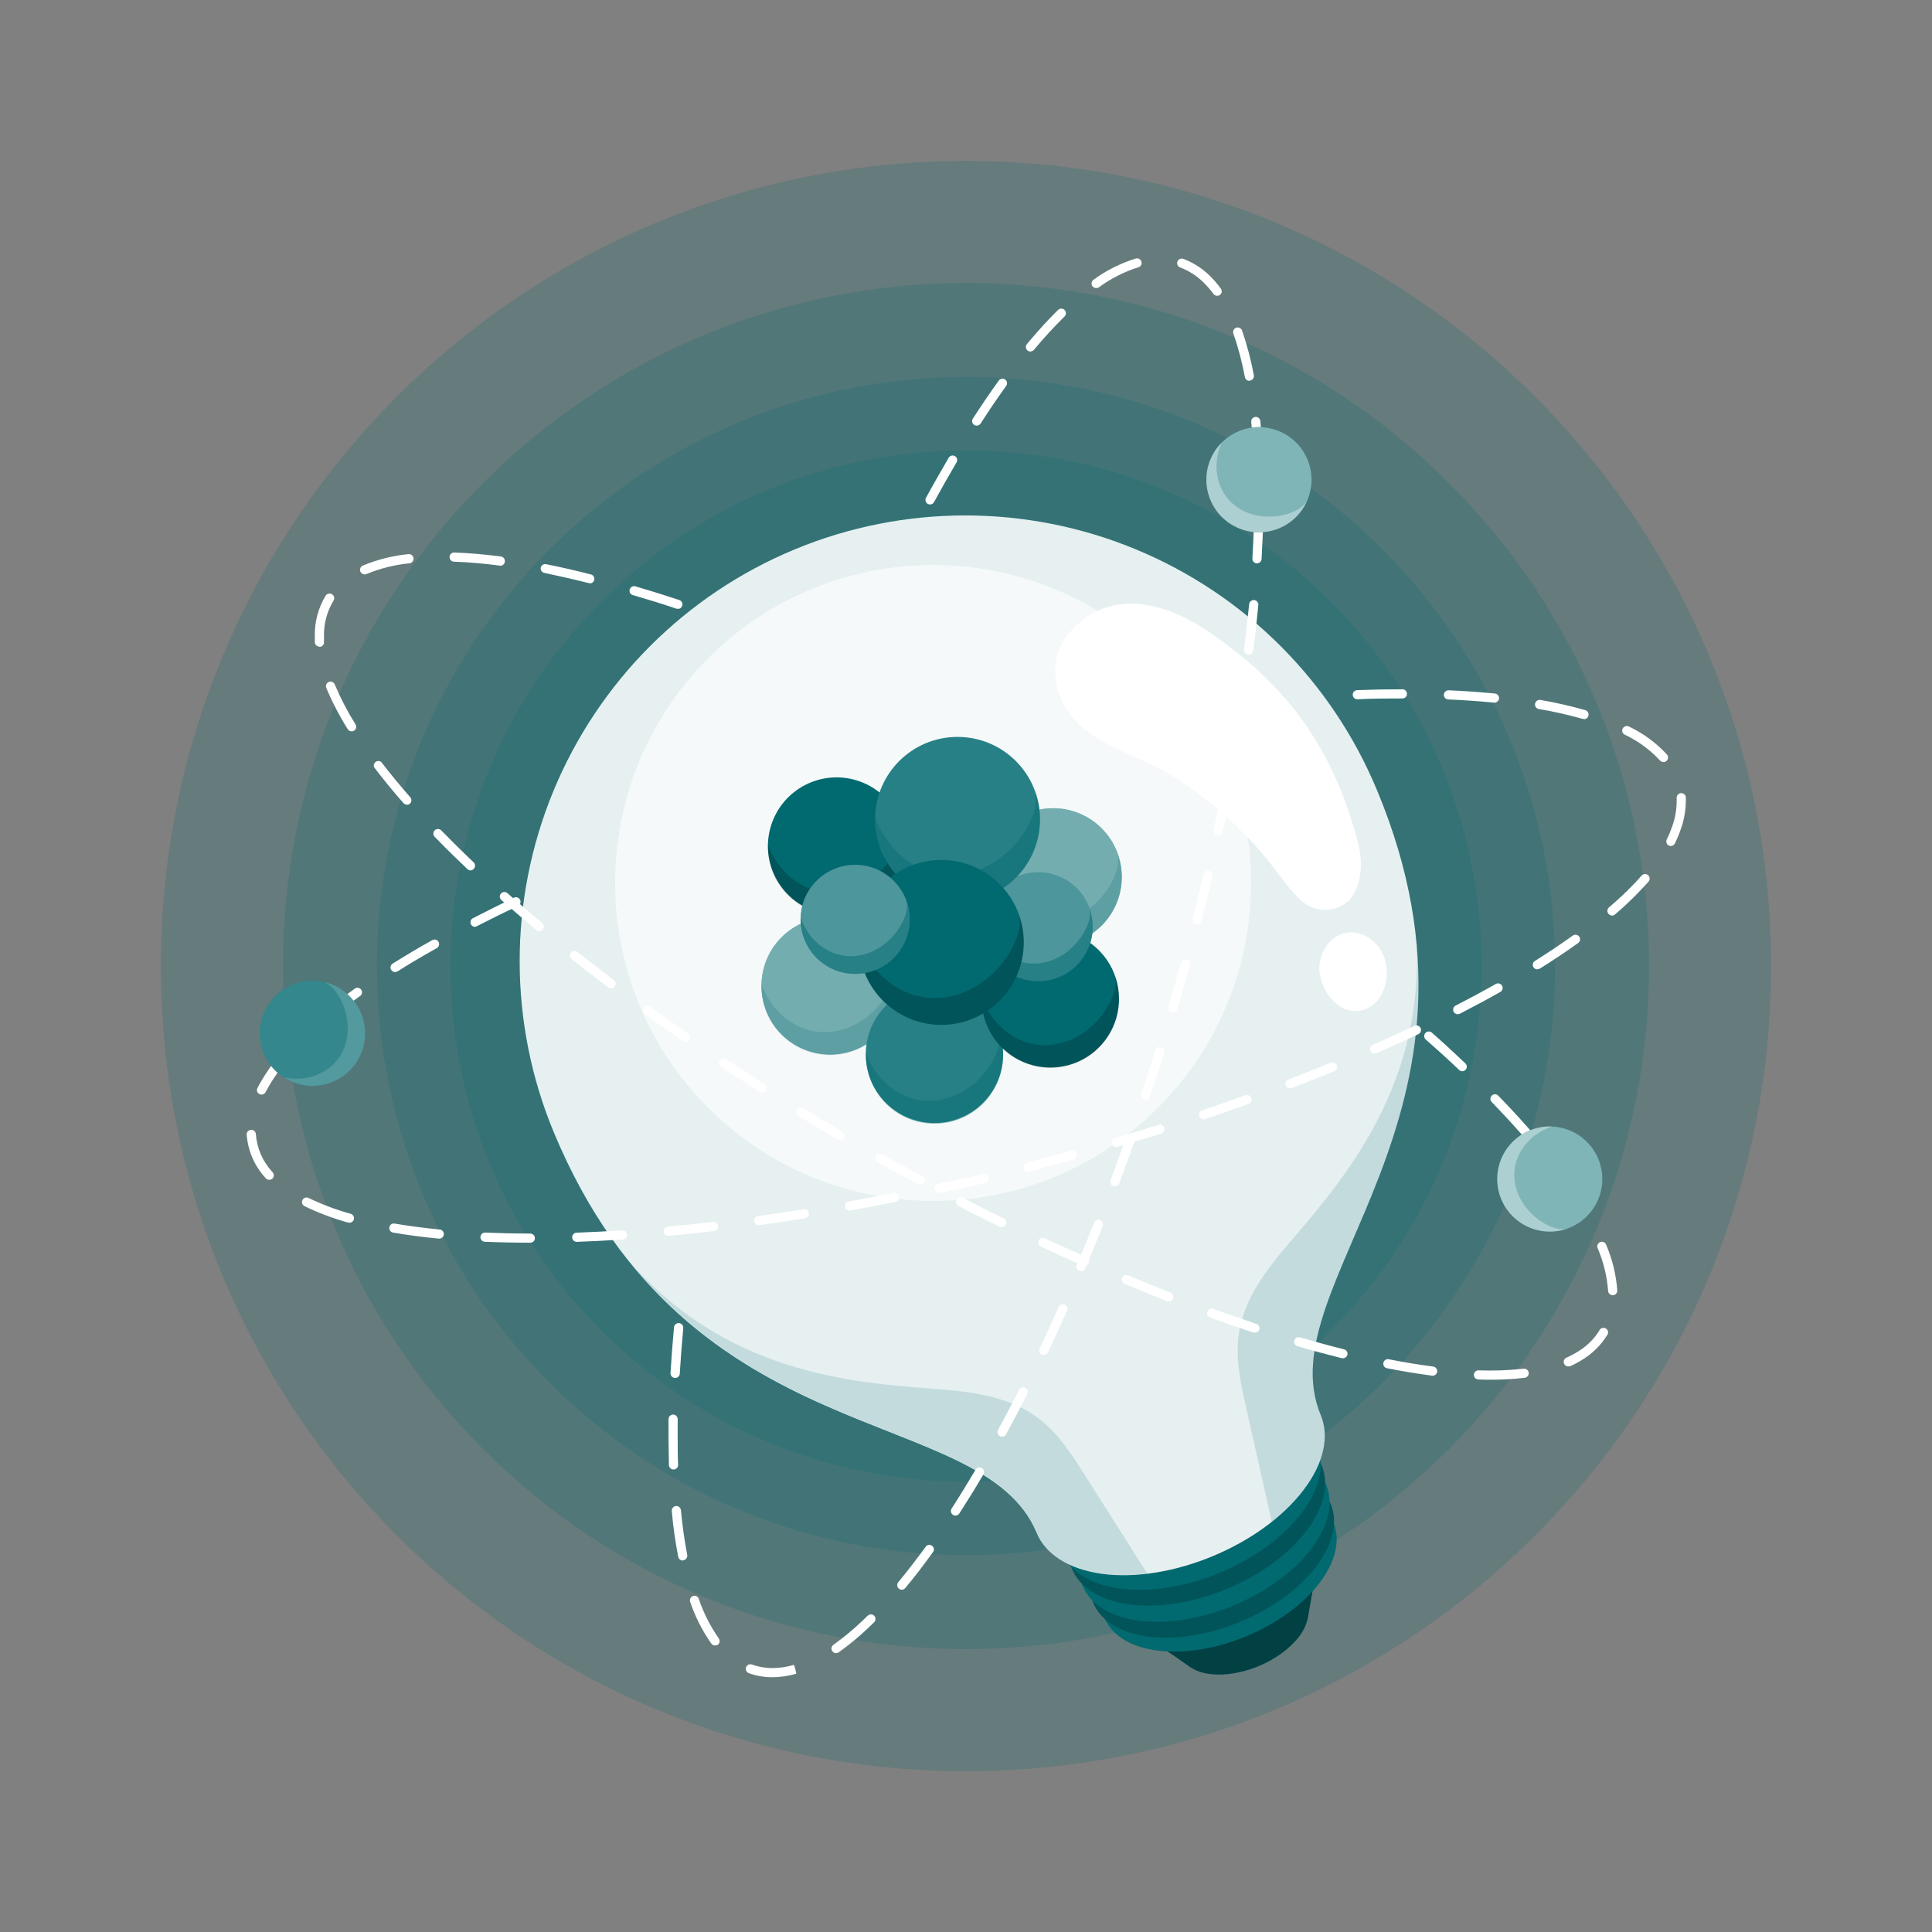 <svg width="101" height="101" viewBox="0 0 101 101" fill="none" xmlns="http://www.w3.org/2000/svg">
<rect x="0" y="0" width="101" height="101" fill="#808080" stroke="none"/>
<path opacity="0.2" d="M50.499 92.592C73.744 92.592 92.588 73.748 92.588 50.503C92.588 27.258 73.744 8.414 50.499 8.414C27.254 8.414 8.41 27.258 8.41 50.503C8.41 73.748 27.254 92.592 50.499 92.592Z" fill="#016A70"/>
<path opacity="0.2" d="M75.751 75.752C89.696 61.807 89.696 39.197 75.751 25.252C61.805 11.306 39.195 11.306 25.25 25.252C11.304 39.197 11.304 61.807 25.25 75.752C39.195 89.698 61.805 89.698 75.751 75.752Z" fill="#016A70"/>
<path opacity="0.2" d="M72.279 72.281C84.307 60.253 84.307 40.751 72.279 28.723C60.251 16.695 40.749 16.695 28.721 28.723C16.693 40.751 16.693 60.253 28.721 72.281C40.749 84.309 60.251 84.309 72.279 72.281Z" fill="#016A70"/>
<path opacity="0.2" d="M69.56 69.562C80.087 59.036 80.087 41.968 69.56 31.442C59.033 20.915 41.966 20.915 31.439 31.442C20.913 41.968 20.913 59.036 31.439 69.562C41.966 80.089 59.033 80.089 69.56 69.562Z" fill="#016A70"/>
<path d="M62.315 86.778C60.353 86.527 59.732 85.049 60.931 83.475C62.131 81.901 64.679 80.83 66.65 81.079C68.62 81.328 69.23 82.808 68.034 84.382C66.837 85.957 64.278 87.027 62.315 86.778Z" fill="#263238"/>
<path d="M68.628 83.091L67.972 83.358C67.633 83.082 67.217 82.915 66.781 82.879C65.175 82.676 63.105 83.548 62.131 84.828C61.851 85.165 61.679 85.578 61.638 86.014L60.982 86.282L62.235 87.16C62.543 87.354 62.891 87.474 63.253 87.51C64.859 87.714 66.931 86.841 67.905 85.561C68.132 85.278 68.291 84.945 68.368 84.59L68.628 83.091Z" fill="#016A70"/>
<path opacity="0.4" d="M68.628 83.091L67.972 83.358C67.633 83.082 67.217 82.915 66.781 82.879C65.175 82.676 63.105 83.548 62.131 84.828C61.851 85.165 61.679 85.578 61.638 86.014L60.982 86.282L62.235 87.16C62.543 87.354 62.891 87.474 63.253 87.51C64.859 87.714 66.931 86.841 67.905 85.561C68.132 85.278 68.291 84.945 68.368 84.59L68.628 83.091Z" fill="black"/>
<path d="M65.157 85.539C68.463 84.164 70.5 81.502 69.707 79.594C68.913 77.685 65.589 77.253 62.283 78.627C58.976 80.002 56.939 82.664 57.733 84.573C58.527 86.481 61.85 86.914 65.157 85.539Z" fill="#016A70"/>
<path d="M64.844 84.784C68.273 83.357 70.386 80.597 69.562 78.617C68.739 76.638 65.292 76.189 61.863 77.615C58.433 79.041 56.321 81.802 57.144 83.781C57.967 85.761 61.414 86.21 64.844 84.784Z" fill="#016A70"/>
<path opacity="0.2" d="M64.844 84.784C68.273 83.357 70.386 80.597 69.562 78.617C68.739 76.638 65.292 76.189 61.863 77.615C58.433 79.041 56.321 81.802 57.144 83.781C57.967 85.761 61.414 86.21 64.844 84.784Z" fill="black"/>
<path d="M64.486 83.926C68.003 82.464 70.169 79.632 69.325 77.602C68.481 75.572 64.946 75.112 61.429 76.575C57.912 78.037 55.746 80.868 56.59 82.898C57.434 84.928 60.969 85.388 64.486 83.926Z" fill="#016A70"/>
<path d="M64.132 83.068C67.735 81.57 69.954 78.668 69.089 76.588C68.224 74.507 64.602 74.035 60.999 75.533C57.396 77.032 55.177 79.933 56.042 82.013C56.907 84.094 60.529 84.566 64.132 83.068Z" fill="#016A70"/>
<path opacity="0.2" d="M64.132 83.068C67.735 81.57 69.954 78.668 69.089 76.588C68.224 74.507 64.602 74.035 60.999 75.533C57.396 77.032 55.177 79.933 56.042 82.013C56.907 84.094 60.529 84.566 64.132 83.068Z" fill="black"/>
<path d="M63.774 82.213C67.464 80.678 69.738 77.708 68.852 75.578C67.967 73.449 64.257 72.966 60.567 74.501C56.877 76.035 54.604 79.006 55.489 81.135C56.375 83.265 60.084 83.748 63.774 82.213Z" fill="#016A70"/>
<path d="M63.417 81.357C67.193 79.786 69.519 76.746 68.613 74.566C67.706 72.386 63.91 71.891 60.134 73.461C56.358 75.032 54.032 78.072 54.938 80.252C55.845 82.432 59.641 82.927 63.417 81.357Z" fill="#37474F"/>
<path d="M41.534 28.724C38.706 29.898 36.138 31.618 33.976 33.785C31.813 35.952 30.099 38.524 28.93 41.353C27.762 44.183 27.162 47.215 27.166 50.276C27.17 53.337 27.776 56.368 28.951 59.195C36.056 76.277 51.332 73.252 54.196 80.138C54.651 81.235 55.832 82.03 57.631 82.279C61.226 82.748 65.93 80.791 68.13 77.913C69.233 76.473 69.501 75.073 69.046 73.978C66.182 67.09 79.099 58.392 71.991 41.317C69.621 35.609 65.082 31.075 59.37 28.714C53.658 26.352 47.242 26.356 41.534 28.724Z" fill="#016A70"/>
<g style="mix-blend-mode:screen" opacity="0.9">
<path d="M41.534 28.724C38.706 29.898 36.138 31.618 33.976 33.785C31.813 35.952 30.099 38.524 28.93 41.353C27.762 44.183 27.162 47.215 27.166 50.276C27.17 53.337 27.776 56.368 28.951 59.195C36.056 76.277 51.332 73.252 54.196 80.138C54.651 81.235 55.832 82.03 57.631 82.279C61.226 82.748 65.93 80.791 68.13 77.913C69.233 76.473 69.501 75.073 69.046 73.978C66.182 67.09 79.099 58.392 71.991 41.317C69.621 35.609 65.082 31.075 59.37 28.714C53.658 26.352 47.242 26.356 41.534 28.724Z" fill="white"/>
</g>
<path d="M56.096 32.856C55.875 33.085 55.684 33.341 55.529 33.619C54.951 34.644 55.098 35.978 55.703 36.987C56.873 38.941 59.416 39.396 61.25 40.542C63.262 41.787 65.038 43.378 66.494 45.243C66.928 45.8 67.584 46.745 68.141 47.176C68.496 47.456 68.943 47.594 69.394 47.563C69.845 47.532 70.269 47.334 70.582 47.007C71.233 46.204 71.23 44.989 71.008 44.119C69.669 38.96 67.169 35.731 63.156 33.006C60.977 31.52 58.166 30.736 56.096 32.856Z" fill="white"/>
<path opacity="0.6" d="M60.533 57.914C67.024 51.422 67.024 40.898 60.533 34.407C54.042 27.915 43.517 27.915 37.026 34.407C30.535 40.898 30.535 51.422 37.026 57.914C43.517 64.405 54.042 64.405 60.533 57.914Z" fill="white"/>
<path d="M68.976 50.751C69.008 51.111 69.116 51.462 69.293 51.778C69.471 52.094 69.713 52.369 70.004 52.584C70.326 52.809 70.723 52.898 71.11 52.832C71.497 52.766 71.842 52.55 72.071 52.231C72.3 51.901 72.443 51.518 72.486 51.118C72.53 50.718 72.473 50.314 72.32 49.942C71.98 49.158 71.118 48.529 70.207 48.804C69.359 49.064 68.922 50.012 68.976 50.751Z" fill="white"/>
<path opacity="0.15" d="M56.427 76.666C54.82 74.139 53.46 72.985 49.386 72.65C45.311 72.316 38.41 72.115 33.056 66.121C40.771 75.539 51.822 74.38 54.205 80.13C54.66 81.228 55.84 82.023 57.639 82.272C58.415 82.364 59.199 82.359 59.974 82.258C58.959 80.652 57.42 78.238 56.427 76.666Z" fill="#016A70"/>
<path opacity="0.15" d="M65.033 73.08C64.377 70.157 64.513 68.382 67.156 65.263C69.798 62.144 74.52 57.114 74.041 49.08C75.281 61.194 66.663 68.21 69.056 73.977C69.511 75.072 69.244 76.472 68.141 77.912C67.659 78.527 67.104 79.08 66.486 79.559C66.063 77.695 65.442 74.909 65.033 73.08Z" fill="#016A70"/>
<path d="M47.099 45.483C47.791 43.626 46.846 41.558 44.989 40.866C43.131 40.173 41.063 41.118 40.371 42.976C39.678 44.834 40.623 46.901 42.481 47.594C44.339 48.286 46.406 47.341 47.099 45.483Z" fill="#016A70"/>
<path opacity="0.2" d="M44.267 46.552C42.438 47.016 40.757 45.862 40.147 44.143C40.129 44.671 40.227 45.197 40.436 45.682C40.645 46.168 40.958 46.601 41.354 46.952C41.749 47.302 42.218 47.561 42.725 47.709C43.232 47.857 43.766 47.892 44.288 47.81C44.81 47.728 45.308 47.532 45.745 47.235C46.182 46.938 46.549 46.549 46.818 46.094C47.088 45.639 47.253 45.131 47.303 44.605C47.353 44.079 47.286 43.548 47.107 43.051C47.361 44.007 46.213 46.057 44.267 46.552Z" fill="black"/>
<path d="M46.012 49.077C46.499 49.594 46.821 50.245 46.938 50.945C47.054 51.645 46.961 52.365 46.669 53.012C46.377 53.659 45.9 54.206 45.297 54.582C44.695 54.958 43.995 55.147 43.285 55.124C42.575 55.102 41.888 54.87 41.31 54.457C40.732 54.045 40.29 53.47 40.039 52.806C39.788 52.141 39.739 51.418 39.899 50.726C40.06 50.034 40.421 49.405 40.939 48.919C41.633 48.268 42.557 47.919 43.508 47.949C44.459 47.979 45.36 48.384 46.012 49.077Z" fill="#016A70"/>
<path opacity="0.45" d="M46.012 49.077C46.499 49.594 46.821 50.245 46.938 50.945C47.054 51.645 46.961 52.365 46.669 53.012C46.377 53.659 45.9 54.206 45.297 54.582C44.695 54.958 43.995 55.147 43.285 55.124C42.575 55.102 41.888 54.87 41.31 54.457C40.732 54.045 40.29 53.47 40.039 52.806C39.788 52.141 39.739 51.418 39.899 50.726C40.06 50.034 40.421 49.405 40.939 48.919C41.633 48.268 42.557 47.919 43.508 47.949C44.459 47.979 45.36 48.384 46.012 49.077Z" fill="white"/>
<path opacity="0.2" d="M43.93 53.854C42.101 54.32 40.42 53.166 39.81 51.445C39.791 51.973 39.89 52.499 40.098 52.985C40.307 53.471 40.62 53.904 41.015 54.255C41.411 54.605 41.879 54.864 42.386 55.013C42.894 55.162 43.428 55.196 43.95 55.114C44.472 55.033 44.97 54.837 45.407 54.54C45.845 54.244 46.211 53.854 46.481 53.399C46.75 52.945 46.916 52.436 46.966 51.91C47.016 51.384 46.949 50.853 46.77 50.355C47.025 51.309 45.873 53.359 43.93 53.854Z" fill="#016A70"/>
<path d="M51.472 52.665C51.956 53.183 52.276 53.833 52.392 54.533C52.507 55.233 52.413 55.951 52.12 56.597C51.828 57.243 51.351 57.789 50.749 58.164C50.147 58.539 49.447 58.728 48.738 58.706C48.029 58.684 47.343 58.452 46.765 58.04C46.188 57.628 45.745 57.055 45.493 56.392C45.242 55.728 45.192 55.005 45.351 54.314C45.509 53.623 45.869 52.994 46.385 52.507C46.729 52.182 47.133 51.929 47.576 51.761C48.018 51.593 48.489 51.514 48.961 51.529C49.434 51.544 49.899 51.652 50.33 51.847C50.761 52.041 51.149 52.32 51.472 52.665Z" fill="#016A70"/>
<path opacity="0.15" d="M51.472 52.665C51.956 53.183 52.276 53.833 52.392 54.533C52.507 55.233 52.413 55.951 52.12 56.597C51.828 57.243 51.351 57.789 50.749 58.164C50.147 58.539 49.447 58.728 48.738 58.706C48.029 58.684 47.343 58.452 46.765 58.04C46.188 57.628 45.745 57.055 45.493 56.392C45.242 55.728 45.192 55.005 45.351 54.314C45.509 53.623 45.869 52.994 46.385 52.507C46.729 52.182 47.133 51.929 47.576 51.761C48.018 51.593 48.489 51.514 48.961 51.529C49.434 51.544 49.899 51.652 50.33 51.847C50.761 52.041 51.149 52.32 51.472 52.665Z" fill="white"/>
<path opacity="0.4" d="M49.389 57.444C47.558 57.91 45.879 56.754 45.269 55.035C45.25 55.563 45.349 56.089 45.557 56.575C45.766 57.06 46.079 57.494 46.474 57.845C46.87 58.195 47.338 58.454 47.845 58.603C48.353 58.751 48.886 58.786 49.409 58.704C49.931 58.623 50.429 58.426 50.866 58.13C51.304 57.833 51.67 57.444 51.94 56.989C52.209 56.535 52.375 56.026 52.425 55.5C52.475 54.973 52.408 54.443 52.229 53.945C52.483 54.898 51.34 56.949 49.389 57.444Z" fill="#016A70"/>
<path d="M57.525 49.759C58.011 50.276 58.333 50.926 58.45 51.627C58.567 52.327 58.474 53.047 58.182 53.694C57.89 54.341 57.413 54.888 56.81 55.264C56.208 55.639 55.507 55.828 54.798 55.806C54.088 55.784 53.401 55.552 52.823 55.139C52.245 54.727 51.802 54.152 51.551 53.487C51.3 52.823 51.252 52.099 51.412 51.408C51.572 50.716 51.934 50.087 52.452 49.601C52.795 49.278 53.199 49.026 53.64 48.859C54.081 48.692 54.55 48.614 55.021 48.629C55.492 48.643 55.956 48.751 56.385 48.945C56.815 49.139 57.202 49.415 57.525 49.759Z" fill="#016A70"/>
<path opacity="0.2" d="M55.441 54.536C53.613 55.002 51.932 53.846 51.321 52.114C51.303 52.642 51.402 53.168 51.611 53.653C51.819 54.139 52.133 54.572 52.529 54.922C52.924 55.273 53.392 55.531 53.9 55.68C54.407 55.828 54.941 55.862 55.463 55.781C55.985 55.699 56.482 55.502 56.92 55.206C57.357 54.909 57.724 54.52 57.993 54.065C58.262 53.61 58.428 53.102 58.478 52.575C58.528 52.049 58.461 51.519 58.282 51.022C58.539 51.991 57.388 54.041 55.441 54.536Z" fill="black"/>
<path d="M57.669 43.383C58.156 43.9 58.478 44.55 58.595 45.251C58.712 45.951 58.618 46.67 58.326 47.318C58.034 47.965 57.557 48.511 56.955 48.887C56.352 49.263 55.652 49.452 54.942 49.43C54.232 49.408 53.545 49.176 52.967 48.763C52.389 48.35 51.947 47.776 51.696 47.111C51.445 46.447 51.396 45.723 51.556 45.032C51.717 44.34 52.079 43.711 52.596 43.225C53.29 42.573 54.214 42.224 55.166 42.254C56.117 42.283 57.017 42.69 57.669 43.383Z" fill="#016A70"/>
<path opacity="0.45" d="M57.669 43.383C58.156 43.9 58.478 44.55 58.595 45.251C58.712 45.951 58.618 46.67 58.326 47.318C58.034 47.965 57.557 48.511 56.955 48.887C56.352 49.263 55.652 49.452 54.942 49.43C54.232 49.408 53.545 49.176 52.967 48.763C52.389 48.35 51.947 47.776 51.696 47.111C51.445 46.447 51.396 45.723 51.556 45.032C51.717 44.34 52.079 43.711 52.596 43.225C53.29 42.573 54.214 42.224 55.166 42.254C56.117 42.283 57.017 42.69 57.669 43.383Z" fill="white"/>
<path opacity="0.2" d="M55.586 48.163C53.758 48.629 52.076 47.472 51.466 45.74C51.448 46.268 51.546 46.794 51.755 47.28C51.963 47.766 52.276 48.199 52.672 48.55C53.067 48.9 53.535 49.159 54.043 49.308C54.55 49.456 55.084 49.491 55.606 49.409C56.128 49.328 56.626 49.132 57.063 48.835C57.501 48.538 57.868 48.149 58.137 47.694C58.407 47.239 58.572 46.731 58.622 46.205C58.672 45.678 58.605 45.148 58.426 44.65C58.681 45.617 57.53 47.667 55.586 48.163Z" fill="#016A70"/>
<path d="M56.352 46.5C56.737 46.911 56.992 47.426 57.084 47.982C57.176 48.538 57.102 49.108 56.87 49.621C56.638 50.135 56.26 50.568 55.782 50.866C55.304 51.164 54.748 51.313 54.185 51.296C53.622 51.278 53.077 51.094 52.619 50.767C52.161 50.44 51.81 49.984 51.61 49.457C51.411 48.93 51.372 48.356 51.499 47.808C51.626 47.259 51.912 46.76 52.322 46.374C52.874 45.857 53.608 45.579 54.363 45.603C55.119 45.627 55.834 45.949 56.352 46.5Z" fill="#016A70"/>
<path opacity="0.3" d="M56.352 46.5C56.737 46.911 56.992 47.426 57.084 47.982C57.176 48.538 57.102 49.108 56.87 49.621C56.638 50.135 56.26 50.568 55.782 50.866C55.304 51.164 54.748 51.313 54.185 51.296C53.622 51.278 53.077 51.094 52.619 50.767C52.161 50.44 51.81 49.984 51.61 49.457C51.411 48.93 51.372 48.356 51.499 47.808C51.626 47.259 51.912 46.76 52.322 46.374C52.874 45.857 53.608 45.579 54.363 45.603C55.119 45.627 55.834 45.949 56.352 46.5Z" fill="white"/>
<path opacity="0.5" d="M54.699 50.293C53.246 50.663 51.913 49.745 51.425 48.369C51.412 48.788 51.491 49.204 51.658 49.589C51.824 49.974 52.073 50.317 52.387 50.595C52.701 50.873 53.073 51.078 53.475 51.195C53.877 51.313 54.301 51.34 54.715 51.276C55.129 51.211 55.524 51.056 55.871 50.821C56.219 50.586 56.51 50.278 56.724 49.918C56.939 49.557 57.071 49.154 57.112 48.737C57.153 48.32 57.102 47.899 56.961 47.504C57.157 48.272 56.244 49.9 54.699 50.293Z" fill="#016A70"/>
<path d="M54.368 42.847C54.374 40.466 52.45 38.531 50.069 38.525C47.689 38.518 45.754 40.442 45.747 42.823C45.741 45.203 47.665 47.138 50.045 47.145C52.426 47.151 54.361 45.227 54.368 42.847Z" fill="#016A70"/>
<path opacity="0.15" d="M54.368 42.847C54.374 40.466 52.45 38.531 50.069 38.525C47.689 38.518 45.754 40.442 45.747 42.823C45.741 45.203 47.665 47.138 50.045 47.145C52.426 47.151 54.361 45.227 54.368 42.847Z" fill="white"/>
<path opacity="0.4" d="M50.7 45.623C48.505 46.182 46.486 44.795 45.753 42.715C45.735 43.347 45.856 43.975 46.108 44.555C46.361 45.135 46.737 45.652 47.212 46.07C47.686 46.488 48.247 46.796 48.854 46.973C49.461 47.149 50.099 47.19 50.724 47.093C51.349 46.995 51.944 46.761 52.468 46.407C52.992 46.054 53.432 45.589 53.756 45.046C54.08 44.503 54.281 43.896 54.344 43.267C54.407 42.638 54.331 42.003 54.121 41.406C54.416 42.565 53.034 45.028 50.7 45.623Z" fill="#016A70"/>
<path d="M49.209 53.575C51.589 53.575 53.519 51.646 53.519 49.265C53.519 46.885 51.589 44.955 49.209 44.955C46.828 44.955 44.898 46.885 44.898 49.265C44.898 51.646 46.828 53.575 49.209 53.575Z" fill="#016A70"/>
<path opacity="0.2" d="M49.851 52.048C47.653 52.608 45.638 51.221 44.901 49.141C44.882 49.774 45.003 50.403 45.255 50.984C45.507 51.565 45.883 52.084 46.358 52.503C46.833 52.922 47.395 53.23 48.002 53.408C48.61 53.585 49.25 53.626 49.875 53.529C50.501 53.431 51.097 53.196 51.622 52.842C52.147 52.487 52.587 52.022 52.911 51.478C53.236 50.934 53.436 50.325 53.499 49.695C53.561 49.065 53.484 48.429 53.273 47.832C53.567 48.991 52.186 51.454 49.851 52.048Z" fill="black"/>
<path d="M47.554 48.15C47.602 46.576 46.366 45.26 44.792 45.211C43.219 45.163 41.903 46.399 41.854 47.973C41.805 49.546 43.041 50.862 44.615 50.911C46.189 50.96 47.505 49.724 47.554 48.15Z" fill="#016A70"/>
<path opacity="0.3" d="M47.554 48.15C47.602 46.576 46.366 45.26 44.792 45.211C43.219 45.163 41.903 46.399 41.854 47.973C41.805 49.546 43.041 50.862 44.615 50.911C46.189 50.96 47.505 49.724 47.554 48.15Z" fill="white"/>
<path opacity="0.5" d="M45.129 49.905C43.675 50.274 42.342 49.369 41.858 47.983C41.846 48.401 41.926 48.816 42.093 49.199C42.26 49.583 42.509 49.925 42.823 50.201C43.137 50.477 43.508 50.681 43.909 50.798C44.311 50.914 44.733 50.941 45.146 50.877C45.559 50.812 45.953 50.657 46.299 50.423C46.646 50.189 46.936 49.882 47.151 49.523C47.365 49.163 47.498 48.762 47.539 48.346C47.581 47.93 47.53 47.51 47.391 47.115C47.592 47.884 46.674 49.511 45.129 49.905Z" fill="#016A70"/>
<path d="M77.932 72.128C77.718 72.128 77.501 72.128 77.281 72.115C77.25 72.113 77.219 72.106 77.191 72.093C77.162 72.08 77.136 72.062 77.115 72.039C77.094 72.016 77.077 71.989 77.066 71.96C77.055 71.931 77.05 71.9 77.051 71.868C77.052 71.837 77.059 71.806 77.072 71.778C77.085 71.749 77.103 71.723 77.126 71.702C77.149 71.681 77.176 71.664 77.205 71.653C77.235 71.642 77.266 71.637 77.297 71.638C78.083 71.668 78.869 71.64 79.65 71.552C79.681 71.548 79.713 71.551 79.743 71.559C79.773 71.567 79.802 71.582 79.826 71.601C79.851 71.62 79.872 71.644 79.887 71.671C79.903 71.699 79.913 71.729 79.917 71.76C79.921 71.791 79.918 71.822 79.91 71.853C79.902 71.883 79.887 71.911 79.868 71.936C79.849 71.961 79.825 71.981 79.798 71.997C79.77 72.012 79.74 72.022 79.709 72.026C79.119 72.096 78.526 72.13 77.932 72.128ZM74.899 71.916H74.866C74.114 71.817 73.314 71.686 72.489 71.525C72.431 71.509 72.382 71.471 72.351 71.42C72.319 71.368 72.308 71.307 72.32 71.248C72.331 71.189 72.364 71.137 72.412 71.101C72.46 71.065 72.52 71.048 72.58 71.054C73.383 71.215 74.186 71.346 74.928 71.44C74.988 71.449 75.042 71.48 75.08 71.526C75.118 71.573 75.137 71.633 75.133 71.693C75.129 71.753 75.103 71.81 75.06 71.852C75.016 71.894 74.959 71.918 74.899 71.919V71.916ZM81.985 71.434C81.939 71.435 81.894 71.421 81.855 71.396C81.817 71.371 81.786 71.335 81.768 71.293C81.755 71.264 81.748 71.233 81.747 71.202C81.746 71.17 81.751 71.139 81.762 71.11C81.774 71.08 81.79 71.053 81.812 71.031C81.834 71.008 81.86 70.989 81.888 70.977C82.113 70.879 82.328 70.762 82.534 70.629C82.726 70.51 82.906 70.372 83.069 70.216C83.276 70.024 83.456 69.804 83.604 69.563C83.618 69.531 83.639 69.501 83.665 69.478C83.691 69.454 83.722 69.436 83.756 69.426C83.79 69.415 83.826 69.413 83.861 69.418C83.896 69.423 83.929 69.435 83.959 69.455C83.988 69.474 84.013 69.5 84.032 69.53C84.05 69.56 84.062 69.594 84.066 69.629C84.07 69.664 84.066 69.7 84.055 69.733C84.044 69.767 84.025 69.797 84.001 69.823C83.829 70.099 83.622 70.351 83.385 70.573C83.202 70.749 83.001 70.907 82.785 71.041C82.561 71.187 82.325 71.315 82.081 71.424C82.051 71.431 82.021 71.433 81.99 71.429L81.985 71.434ZM70.206 71.004C70.186 71.006 70.166 71.006 70.147 71.004C69.394 70.816 68.613 70.605 67.826 70.374C67.765 70.356 67.714 70.314 67.684 70.259C67.653 70.203 67.646 70.138 67.662 70.077C67.671 70.047 67.686 70.019 67.705 69.994C67.725 69.969 67.749 69.949 67.777 69.933C67.805 69.918 67.835 69.909 67.866 69.905C67.898 69.902 67.929 69.905 67.96 69.914C68.741 70.141 69.515 70.353 70.262 70.54C70.293 70.548 70.322 70.561 70.347 70.579C70.373 70.598 70.394 70.621 70.411 70.648C70.427 70.675 70.438 70.705 70.443 70.736C70.448 70.767 70.446 70.799 70.439 70.829C70.424 70.88 70.393 70.925 70.35 70.956C70.308 70.988 70.256 71.004 70.203 71.004H70.206ZM65.606 69.665C65.582 69.669 65.556 69.669 65.531 69.665C64.79 69.421 64.027 69.156 63.261 68.878C63.202 68.856 63.154 68.812 63.127 68.755C63.1 68.698 63.096 68.632 63.117 68.573C63.127 68.543 63.144 68.515 63.165 68.492C63.186 68.468 63.212 68.449 63.24 68.436C63.269 68.422 63.3 68.415 63.332 68.413C63.363 68.412 63.395 68.417 63.425 68.428C64.185 68.696 64.945 68.963 65.681 69.21C65.742 69.23 65.791 69.273 65.82 69.33C65.848 69.386 65.853 69.452 65.834 69.512C65.816 69.558 65.784 69.597 65.743 69.624C65.702 69.651 65.653 69.665 65.604 69.662L65.606 69.665ZM61.101 68.037C61.071 68.037 61.042 68.031 61.015 68.019C60.284 67.735 59.535 67.43 58.791 67.116C58.762 67.104 58.735 67.087 58.713 67.064C58.691 67.042 58.673 67.015 58.661 66.986C58.65 66.957 58.643 66.926 58.644 66.895C58.644 66.863 58.65 66.832 58.662 66.803C58.674 66.774 58.692 66.748 58.714 66.726C58.736 66.704 58.763 66.686 58.792 66.674C58.821 66.662 58.852 66.656 58.884 66.656C58.915 66.656 58.946 66.662 58.975 66.675C59.717 66.988 60.464 67.288 61.189 67.574C61.248 67.597 61.296 67.643 61.321 67.701C61.347 67.76 61.349 67.825 61.326 67.885C61.307 67.93 61.275 67.968 61.235 67.994C61.194 68.021 61.147 68.035 61.098 68.035L61.101 68.037ZM84.308 67.711C84.247 67.711 84.188 67.687 84.143 67.645C84.098 67.603 84.071 67.545 84.068 67.483C84.009 66.712 83.823 65.956 83.519 65.245C83.507 65.216 83.501 65.185 83.502 65.153C83.502 65.122 83.509 65.091 83.521 65.062C83.534 65.033 83.552 65.007 83.574 64.985C83.597 64.963 83.623 64.946 83.653 64.934C83.682 64.922 83.713 64.916 83.744 64.916C83.775 64.916 83.807 64.922 83.835 64.935C83.864 64.947 83.891 64.965 83.913 64.987C83.934 65.01 83.952 65.037 83.963 65.066C84.289 65.826 84.486 66.635 84.547 67.459C84.549 67.49 84.544 67.522 84.534 67.552C84.523 67.582 84.507 67.609 84.486 67.632C84.464 67.656 84.439 67.675 84.41 67.688C84.382 67.702 84.351 67.709 84.319 67.711H84.308ZM56.694 66.182C56.66 66.182 56.627 66.176 56.595 66.163C55.878 65.842 55.144 65.507 54.413 65.165C54.356 65.138 54.312 65.089 54.29 65.029C54.268 64.97 54.271 64.904 54.298 64.846C54.325 64.789 54.374 64.744 54.434 64.723C54.494 64.701 54.559 64.704 54.617 64.731C55.345 65.071 56.076 65.406 56.791 65.724C56.842 65.746 56.884 65.784 56.909 65.833C56.935 65.882 56.943 65.939 56.931 65.993C56.92 66.047 56.89 66.096 56.847 66.13C56.804 66.165 56.75 66.183 56.694 66.182ZM52.358 64.147C52.321 64.147 52.284 64.139 52.25 64.123C51.81 63.906 51.363 63.684 50.912 63.459C50.644 63.323 50.377 63.192 50.109 63.039C50.053 63.009 50.011 62.959 49.992 62.898C49.974 62.837 49.98 62.771 50.01 62.715C50.04 62.659 50.09 62.617 50.151 62.599C50.212 62.58 50.278 62.586 50.334 62.616C50.601 62.758 50.869 62.884 51.137 63.031C51.581 63.256 52.023 63.477 52.462 63.695C52.49 63.709 52.516 63.727 52.537 63.751C52.558 63.774 52.574 63.801 52.584 63.831C52.594 63.861 52.598 63.892 52.596 63.924C52.594 63.955 52.586 63.986 52.572 64.014C52.551 64.056 52.519 64.091 52.478 64.115C52.438 64.139 52.391 64.15 52.344 64.147H52.358ZM82.657 63.267C82.616 63.266 82.576 63.255 82.54 63.235C82.505 63.215 82.475 63.186 82.453 63.152C82.07 62.528 81.618 61.872 81.115 61.2C81.096 61.175 81.082 61.147 81.074 61.116C81.066 61.086 81.064 61.054 81.068 61.023C81.072 60.992 81.082 60.962 81.098 60.935C81.114 60.908 81.135 60.884 81.16 60.865C81.211 60.827 81.275 60.81 81.338 60.818C81.402 60.827 81.459 60.86 81.498 60.911C82.017 61.593 82.48 62.249 82.871 62.9C82.904 62.954 82.913 63.019 82.898 63.081C82.883 63.143 82.845 63.196 82.791 63.229C82.747 63.258 82.695 63.271 82.643 63.267H82.657ZM48.106 61.942C48.066 61.942 48.026 61.932 47.991 61.912C47.277 61.525 46.576 61.142 45.887 60.764C45.86 60.748 45.836 60.728 45.816 60.703C45.797 60.679 45.782 60.65 45.773 60.62C45.765 60.59 45.762 60.558 45.766 60.527C45.77 60.496 45.779 60.466 45.795 60.438C45.81 60.411 45.831 60.387 45.855 60.367C45.88 60.348 45.908 60.333 45.938 60.325C45.968 60.316 46 60.314 46.031 60.317C46.062 60.321 46.093 60.331 46.12 60.346C46.798 60.721 47.498 61.103 48.219 61.492C48.247 61.506 48.271 61.526 48.291 61.551C48.312 61.575 48.327 61.603 48.336 61.633C48.345 61.663 48.348 61.695 48.345 61.726C48.342 61.758 48.333 61.788 48.318 61.816C48.296 61.856 48.263 61.889 48.224 61.911C48.184 61.934 48.139 61.944 48.093 61.942H48.106ZM43.922 59.61C43.88 59.61 43.838 59.599 43.802 59.578C43.114 59.173 42.42 58.758 41.743 58.344C41.689 58.31 41.65 58.257 41.636 58.196C41.621 58.134 41.631 58.07 41.664 58.016C41.697 57.962 41.75 57.923 41.812 57.908C41.873 57.893 41.938 57.904 41.992 57.937C42.666 58.349 43.357 58.761 44.042 59.163C44.097 59.195 44.137 59.248 44.153 59.31C44.169 59.371 44.16 59.437 44.128 59.492C44.106 59.53 44.074 59.561 44.035 59.582C43.996 59.603 43.953 59.612 43.909 59.61H43.922ZM79.779 59.444C79.745 59.443 79.711 59.435 79.68 59.421C79.65 59.407 79.622 59.386 79.6 59.361C79.27 58.986 78.919 58.598 78.553 58.21C78.368 58.012 78.178 57.811 77.983 57.61C77.939 57.565 77.914 57.504 77.915 57.44C77.916 57.377 77.942 57.317 77.988 57.273C78.033 57.229 78.094 57.205 78.158 57.206C78.221 57.206 78.281 57.233 78.325 57.278C78.523 57.479 78.713 57.68 78.903 57.88C79.27 58.274 79.626 58.665 79.961 59.045C79.99 59.08 80.009 59.123 80.015 59.168C80.021 59.214 80.014 59.26 79.995 59.301C79.976 59.343 79.945 59.379 79.907 59.404C79.869 59.429 79.825 59.443 79.779 59.444ZM39.829 57.112C39.783 57.112 39.739 57.099 39.7 57.075C39.028 56.649 38.362 56.207 37.687 55.768C37.661 55.751 37.639 55.728 37.621 55.702C37.603 55.675 37.591 55.646 37.585 55.615C37.579 55.584 37.579 55.552 37.586 55.521C37.592 55.49 37.604 55.461 37.621 55.435C37.639 55.409 37.662 55.386 37.688 55.369C37.714 55.351 37.744 55.339 37.775 55.333C37.806 55.327 37.837 55.327 37.868 55.333C37.899 55.34 37.929 55.352 37.955 55.369C38.619 55.808 39.293 56.245 39.963 56.67C40.005 56.699 40.038 56.74 40.056 56.788C40.073 56.837 40.075 56.889 40.061 56.938C40.047 56.988 40.017 57.031 39.976 57.062C39.935 57.094 39.886 57.111 39.834 57.112H39.829ZM76.443 56.001C76.413 56.001 76.383 55.996 76.355 55.984C76.327 55.973 76.301 55.956 76.28 55.934C75.72 55.399 75.129 54.863 74.518 54.328C74.478 54.284 74.454 54.227 74.454 54.166C74.453 54.106 74.475 54.048 74.514 54.004C74.554 53.959 74.609 53.93 74.669 53.924C74.729 53.918 74.789 53.934 74.837 53.969C75.45 54.505 76.047 55.059 76.609 55.594C76.631 55.616 76.649 55.643 76.661 55.672C76.673 55.7 76.679 55.731 76.679 55.763C76.679 55.794 76.673 55.825 76.661 55.854C76.649 55.883 76.631 55.909 76.609 55.931C76.587 55.955 76.56 55.973 76.53 55.985C76.5 55.997 76.468 56.002 76.435 56.001H76.443ZM35.835 54.465C35.786 54.465 35.738 54.45 35.698 54.422C35.037 53.967 34.378 53.501 33.736 53.038C33.706 53.021 33.681 52.998 33.661 52.971C33.641 52.943 33.627 52.912 33.62 52.879C33.613 52.846 33.613 52.812 33.62 52.779C33.627 52.746 33.641 52.715 33.661 52.688C33.681 52.66 33.706 52.637 33.735 52.62C33.764 52.603 33.797 52.593 33.83 52.589C33.864 52.586 33.898 52.589 33.93 52.599C33.962 52.61 33.992 52.627 34.017 52.649C34.654 53.11 35.313 53.573 35.968 54.028C36.021 54.064 36.057 54.12 36.068 54.183C36.08 54.245 36.066 54.31 36.03 54.363C36.007 54.395 35.977 54.422 35.941 54.44C35.906 54.458 35.866 54.466 35.827 54.465H35.835ZM31.948 51.662C31.894 51.664 31.841 51.649 31.798 51.619C31.152 51.132 30.515 50.636 29.897 50.149C29.869 50.13 29.845 50.106 29.827 50.078C29.809 50.05 29.797 50.019 29.792 49.986C29.787 49.952 29.789 49.919 29.797 49.886C29.806 49.854 29.821 49.824 29.842 49.798C29.863 49.772 29.889 49.75 29.919 49.735C29.948 49.719 29.981 49.71 30.014 49.708C30.047 49.706 30.081 49.71 30.112 49.722C30.144 49.733 30.172 49.751 30.197 49.774C30.81 50.259 31.444 50.751 32.087 51.236C32.128 51.266 32.158 51.308 32.174 51.356C32.189 51.404 32.189 51.456 32.173 51.505C32.156 51.553 32.125 51.594 32.084 51.623C32.042 51.653 31.993 51.668 31.942 51.667L31.948 51.662ZM28.186 48.674C28.129 48.674 28.074 48.654 28.031 48.618C27.407 48.082 26.794 47.568 26.21 47.052C26.163 47.009 26.133 46.95 26.129 46.886C26.125 46.822 26.147 46.76 26.189 46.712C26.21 46.688 26.235 46.669 26.264 46.656C26.292 46.642 26.323 46.634 26.354 46.632C26.385 46.63 26.417 46.635 26.446 46.645C26.476 46.656 26.503 46.672 26.526 46.693C27.107 47.207 27.718 47.732 28.339 48.251C28.377 48.282 28.405 48.324 28.418 48.372C28.431 48.42 28.429 48.47 28.412 48.517C28.396 48.563 28.365 48.603 28.324 48.631C28.284 48.66 28.235 48.674 28.186 48.674ZM24.602 45.504C24.54 45.503 24.481 45.479 24.436 45.437C23.839 44.87 23.263 44.302 22.725 43.748C22.68 43.703 22.655 43.642 22.655 43.578C22.655 43.514 22.68 43.453 22.725 43.408C22.77 43.364 22.831 43.339 22.895 43.339C22.958 43.339 23.019 43.364 23.065 43.408C23.6 43.957 24.171 44.522 24.765 45.084C24.809 45.13 24.834 45.191 24.834 45.254C24.834 45.318 24.809 45.379 24.765 45.424C24.723 45.471 24.664 45.499 24.602 45.504ZM21.269 42.062C21.235 42.062 21.201 42.055 21.17 42.041C21.139 42.027 21.111 42.007 21.089 41.981C20.532 41.347 20.018 40.72 19.555 40.107C19.537 40.058 19.536 40.003 19.552 39.953C19.568 39.902 19.6 39.859 19.643 39.828C19.686 39.798 19.738 39.782 19.791 39.784C19.844 39.786 19.895 39.806 19.935 39.84C20.39 40.434 20.899 41.052 21.448 41.679C21.478 41.713 21.498 41.756 21.505 41.801C21.512 41.847 21.506 41.893 21.487 41.935C21.468 41.977 21.437 42.012 21.398 42.037C21.36 42.062 21.315 42.075 21.269 42.075V42.062ZM18.383 38.233C18.342 38.234 18.302 38.224 18.266 38.204C18.23 38.184 18.201 38.156 18.179 38.121C17.747 37.434 17.372 36.712 17.058 35.963C17.033 35.905 17.034 35.839 17.058 35.78C17.082 35.722 17.129 35.675 17.187 35.651C17.246 35.627 17.312 35.627 17.37 35.652C17.429 35.676 17.475 35.722 17.499 35.781C17.805 36.505 18.168 37.204 18.586 37.869C18.603 37.896 18.614 37.926 18.619 37.957C18.624 37.988 18.623 38.019 18.616 38.05C18.609 38.081 18.596 38.109 18.577 38.135C18.559 38.16 18.535 38.182 18.509 38.199C18.471 38.221 18.427 38.233 18.383 38.233ZM16.696 33.803C16.635 33.803 16.576 33.779 16.531 33.737C16.487 33.694 16.461 33.636 16.458 33.575V33.546C16.458 33.447 16.458 33.348 16.458 33.254C16.442 32.509 16.639 31.776 17.025 31.139C17.061 31.085 17.116 31.047 17.18 31.034C17.243 31.021 17.309 31.034 17.363 31.07C17.417 31.105 17.454 31.16 17.467 31.224C17.48 31.287 17.468 31.353 17.432 31.407C17.093 31.966 16.921 32.611 16.937 33.265C16.937 33.35 16.937 33.439 16.937 33.532V33.57C16.939 33.601 16.934 33.633 16.923 33.663C16.912 33.692 16.895 33.719 16.874 33.742C16.853 33.766 16.827 33.784 16.798 33.797C16.769 33.81 16.738 33.818 16.707 33.819L16.696 33.803ZM35.436 31.822C35.411 31.826 35.386 31.826 35.361 31.822C34.587 31.554 33.821 31.326 33.083 31.11C33.053 31.101 33.025 31.086 33 31.067C32.976 31.047 32.955 31.023 32.94 30.995C32.925 30.968 32.916 30.938 32.912 30.907C32.909 30.875 32.912 30.844 32.921 30.814C32.929 30.784 32.944 30.756 32.964 30.731C32.983 30.707 33.008 30.687 33.035 30.672C33.062 30.657 33.093 30.647 33.124 30.644C33.155 30.64 33.186 30.643 33.216 30.652C33.961 30.869 34.734 31.11 35.511 31.367C35.541 31.376 35.568 31.392 35.592 31.412C35.616 31.433 35.636 31.458 35.65 31.486C35.664 31.514 35.673 31.545 35.675 31.576C35.677 31.608 35.673 31.639 35.663 31.669C35.648 31.716 35.618 31.757 35.578 31.787C35.539 31.816 35.491 31.832 35.441 31.832L35.436 31.822ZM30.839 30.483H30.78C29.977 30.282 29.201 30.106 28.454 29.948C28.394 29.935 28.342 29.901 28.307 29.851C28.272 29.801 28.258 29.74 28.267 29.68C28.279 29.621 28.314 29.569 28.364 29.534C28.413 29.499 28.474 29.485 28.534 29.493C29.286 29.64 30.076 29.819 30.882 30.028C30.94 30.041 30.991 30.074 31.026 30.122C31.061 30.171 31.076 30.23 31.069 30.289C31.062 30.348 31.033 30.402 30.988 30.441C30.943 30.48 30.885 30.501 30.826 30.499L30.839 30.483ZM19.06 30.025C19.014 30.025 18.968 30.012 18.93 29.986C18.891 29.961 18.86 29.926 18.84 29.884C18.815 29.825 18.814 29.759 18.837 29.7C18.86 29.641 18.906 29.593 18.964 29.568C19.724 29.253 20.527 29.051 21.346 28.968C21.378 28.963 21.41 28.965 21.441 28.974C21.472 28.982 21.5 28.997 21.525 29.016C21.55 29.036 21.571 29.061 21.586 29.089C21.602 29.117 21.611 29.148 21.614 29.179C21.618 29.211 21.616 29.243 21.608 29.273C21.599 29.304 21.585 29.332 21.566 29.357C21.546 29.382 21.522 29.403 21.494 29.418C21.467 29.434 21.436 29.444 21.405 29.447C20.633 29.524 19.876 29.713 19.159 30.009C19.126 30.025 19.089 30.034 19.052 30.033L19.06 30.025ZM26.152 29.568H26.119C25.287 29.458 24.492 29.391 23.758 29.364C23.725 29.366 23.691 29.362 23.659 29.35C23.628 29.338 23.599 29.32 23.575 29.297C23.55 29.273 23.532 29.245 23.519 29.214C23.506 29.183 23.5 29.149 23.502 29.116C23.503 29.082 23.511 29.049 23.525 29.019C23.54 28.988 23.561 28.962 23.587 28.94C23.612 28.918 23.642 28.902 23.675 28.892C23.707 28.883 23.741 28.881 23.774 28.885C24.524 28.912 25.332 28.981 26.184 29.091C26.247 29.099 26.304 29.132 26.343 29.182C26.382 29.232 26.4 29.296 26.392 29.359C26.387 29.42 26.358 29.477 26.312 29.517C26.265 29.558 26.205 29.579 26.144 29.576L26.152 29.568Z" fill="white"/>
<path d="M40.38 87.682C39.959 87.683 39.542 87.611 39.146 87.468C39.086 87.446 39.038 87.402 39.011 87.344C38.984 87.287 38.981 87.221 39.003 87.161C39.024 87.102 39.069 87.053 39.126 87.026C39.184 86.999 39.25 86.996 39.309 87.018C39.653 87.142 40.015 87.204 40.38 87.203C40.762 87.2 41.141 87.143 41.507 87.034L41.579 87.262L41.63 87.497C41.224 87.616 40.803 87.678 40.38 87.682ZM43.708 86.424C43.669 86.424 43.631 86.415 43.597 86.397C43.563 86.379 43.534 86.354 43.512 86.322C43.476 86.27 43.461 86.206 43.471 86.143C43.482 86.081 43.517 86.025 43.568 85.987C44.089 85.616 44.583 85.208 45.046 84.767C45.151 84.67 45.255 84.569 45.362 84.464C45.407 84.42 45.469 84.395 45.532 84.396C45.596 84.397 45.656 84.423 45.701 84.468C45.745 84.514 45.77 84.575 45.769 84.638C45.768 84.702 45.742 84.763 45.697 84.807L45.376 85.117C44.895 85.574 44.383 85.996 43.844 86.381C43.804 86.409 43.756 86.422 43.708 86.421V86.424ZM37.379 86.02C37.342 86.02 37.304 86.012 37.271 85.995C37.237 85.978 37.208 85.954 37.186 85.923C36.715 85.253 36.343 84.52 36.081 83.744C36.059 83.684 36.062 83.618 36.089 83.56C36.116 83.503 36.165 83.458 36.225 83.436C36.255 83.426 36.286 83.421 36.318 83.423C36.349 83.424 36.38 83.432 36.408 83.446C36.437 83.46 36.462 83.479 36.483 83.503C36.504 83.526 36.52 83.554 36.53 83.584C36.779 84.318 37.13 85.014 37.575 85.65C37.593 85.675 37.607 85.704 37.614 85.735C37.622 85.765 37.623 85.797 37.619 85.828C37.614 85.859 37.603 85.889 37.587 85.916C37.571 85.943 37.549 85.966 37.524 85.985C37.48 86.012 37.43 86.024 37.379 86.02ZM47.14 83.107C47.094 83.106 47.05 83.093 47.012 83.068C46.974 83.043 46.944 83.008 46.925 82.967C46.906 82.926 46.899 82.88 46.905 82.836C46.911 82.791 46.929 82.748 46.958 82.713C47.434 82.141 47.921 81.506 48.409 80.839C48.448 80.797 48.5 80.771 48.557 80.765C48.614 80.758 48.671 80.773 48.718 80.805C48.766 80.838 48.799 80.886 48.814 80.942C48.828 80.997 48.822 81.056 48.797 81.107C48.304 81.793 47.809 82.446 47.324 83.019C47.302 83.046 47.274 83.068 47.242 83.084C47.21 83.099 47.175 83.107 47.14 83.107ZM35.693 81.581C35.637 81.581 35.583 81.561 35.54 81.525C35.497 81.49 35.467 81.44 35.457 81.386C35.315 80.649 35.189 79.846 35.12 78.992C35.117 78.961 35.12 78.929 35.129 78.899C35.138 78.869 35.153 78.841 35.173 78.817C35.193 78.793 35.218 78.773 35.246 78.758C35.273 78.743 35.304 78.734 35.335 78.731C35.366 78.728 35.398 78.731 35.428 78.741C35.458 78.75 35.486 78.765 35.51 78.785C35.535 78.805 35.554 78.829 35.569 78.857C35.584 78.885 35.593 78.915 35.596 78.947C35.676 79.785 35.789 80.574 35.928 81.295C35.936 81.355 35.921 81.416 35.886 81.466C35.85 81.516 35.798 81.55 35.738 81.562L35.693 81.581ZM49.951 79.231C49.904 79.231 49.858 79.218 49.819 79.193C49.766 79.158 49.729 79.104 49.716 79.041C49.703 78.979 49.715 78.914 49.75 78.861C50.165 78.219 50.585 77.536 51 76.832C51.016 76.805 51.037 76.781 51.062 76.762C51.087 76.743 51.115 76.729 51.145 76.721C51.176 76.713 51.208 76.711 51.239 76.716C51.27 76.72 51.3 76.73 51.327 76.746C51.382 76.779 51.422 76.831 51.438 76.893C51.454 76.955 51.444 77.02 51.412 77.076C50.995 77.785 50.569 78.473 50.151 79.121C50.13 79.155 50.1 79.182 50.065 79.202C50.03 79.221 49.991 79.231 49.951 79.231ZM35.208 76.821C35.146 76.821 35.086 76.797 35.041 76.753C34.997 76.71 34.971 76.65 34.97 76.588C34.97 76.125 34.948 75.643 34.948 75.151C34.948 74.832 34.948 74.511 34.948 74.184C34.95 74.121 34.977 74.061 35.022 74.017C35.068 73.973 35.129 73.949 35.192 73.949C35.223 73.949 35.255 73.956 35.283 73.968C35.312 73.981 35.339 73.999 35.361 74.021C35.382 74.044 35.4 74.071 35.411 74.1C35.423 74.129 35.428 74.161 35.427 74.192C35.427 74.516 35.427 74.835 35.427 75.151C35.427 75.638 35.427 76.117 35.449 76.575C35.45 76.606 35.445 76.638 35.434 76.667C35.422 76.697 35.406 76.724 35.384 76.747C35.362 76.77 35.336 76.788 35.307 76.801C35.279 76.814 35.248 76.82 35.216 76.821H35.208ZM52.384 75.108C52.345 75.109 52.306 75.098 52.272 75.078C52.244 75.064 52.219 75.044 52.199 75.019C52.179 74.995 52.164 74.967 52.155 74.937C52.146 74.907 52.143 74.875 52.147 74.844C52.15 74.812 52.16 74.782 52.175 74.754C52.545 74.072 52.919 73.362 53.284 72.639C53.315 72.588 53.365 72.551 53.423 72.534C53.481 72.518 53.543 72.524 53.597 72.552C53.651 72.579 53.693 72.625 53.714 72.682C53.735 72.738 53.734 72.8 53.712 72.856C53.343 73.582 52.968 74.297 52.596 74.982C52.575 75.02 52.545 75.052 52.507 75.074C52.47 75.097 52.427 75.108 52.384 75.108ZM35.291 72.034H35.278C35.214 72.03 35.155 72.001 35.113 71.954C35.071 71.906 35.049 71.844 35.053 71.78C35.098 71.007 35.16 70.201 35.235 69.387C35.241 69.323 35.273 69.264 35.324 69.223C35.374 69.182 35.438 69.163 35.502 69.17C35.534 69.173 35.565 69.182 35.594 69.198C35.622 69.213 35.647 69.233 35.667 69.258C35.687 69.283 35.702 69.312 35.711 69.343C35.72 69.374 35.723 69.406 35.719 69.438C35.644 70.241 35.583 71.044 35.537 71.818C35.532 71.879 35.503 71.935 35.457 71.975C35.411 72.016 35.352 72.037 35.291 72.034ZM54.566 70.838C54.53 70.838 54.494 70.829 54.462 70.814C54.405 70.786 54.361 70.737 54.34 70.677C54.319 70.618 54.322 70.552 54.349 70.495C54.684 69.788 55.021 69.058 55.348 68.324C55.36 68.295 55.379 68.27 55.402 68.248C55.424 68.227 55.451 68.21 55.481 68.198C55.51 68.187 55.541 68.182 55.573 68.183C55.604 68.184 55.635 68.191 55.663 68.204C55.692 68.216 55.718 68.235 55.74 68.258C55.761 68.28 55.778 68.307 55.789 68.337C55.8 68.366 55.806 68.397 55.805 68.429C55.804 68.46 55.797 68.491 55.784 68.519C55.457 69.256 55.117 69.989 54.783 70.701C54.762 70.744 54.729 70.78 54.688 70.804C54.647 70.828 54.6 70.84 54.553 70.838H54.566ZM56.517 66.463C56.485 66.464 56.453 66.457 56.424 66.445C56.365 66.42 56.319 66.373 56.295 66.315C56.271 66.256 56.271 66.19 56.295 66.132C56.6 65.406 56.906 64.662 57.2 63.92C57.223 63.861 57.269 63.814 57.327 63.788C57.386 63.763 57.451 63.761 57.511 63.784C57.569 63.808 57.616 63.855 57.642 63.913C57.666 63.972 57.668 64.038 57.645 64.097C57.35 64.841 57.045 65.588 56.737 66.316C56.719 66.362 56.687 66.402 56.645 66.428C56.603 66.454 56.553 66.467 56.504 66.463H56.517ZM58.282 62.011C58.254 62.015 58.226 62.015 58.199 62.011C58.139 61.989 58.091 61.943 58.064 61.885C58.038 61.827 58.035 61.761 58.057 61.701C58.325 60.959 58.611 60.205 58.873 59.455C58.898 59.4 58.943 59.356 58.998 59.333C59.054 59.309 59.116 59.307 59.173 59.328C59.23 59.348 59.277 59.389 59.306 59.442C59.334 59.495 59.341 59.557 59.326 59.615C59.058 60.365 58.79 61.125 58.507 61.87C58.487 61.915 58.453 61.953 58.41 61.979C58.367 62.004 58.318 62.016 58.268 62.011H58.282ZM59.888 57.495C59.85 57.496 59.812 57.488 59.778 57.471C59.744 57.454 59.715 57.429 59.692 57.398C59.67 57.367 59.655 57.332 59.65 57.294C59.644 57.256 59.648 57.218 59.66 57.182C59.909 56.432 60.158 55.667 60.394 54.907C60.403 54.876 60.419 54.848 60.439 54.824C60.459 54.8 60.484 54.779 60.512 54.765C60.541 54.75 60.571 54.741 60.603 54.738C60.634 54.736 60.666 54.739 60.696 54.749C60.726 54.758 60.754 54.773 60.778 54.794C60.802 54.814 60.822 54.838 60.836 54.866C60.851 54.894 60.859 54.925 60.862 54.956C60.865 54.987 60.861 55.019 60.852 55.048C60.613 55.814 60.364 56.582 60.115 57.332C60.101 57.387 60.068 57.435 60.021 57.467C59.974 57.5 59.918 57.514 59.861 57.509L59.888 57.495ZM61.318 52.925C61.295 52.929 61.273 52.929 61.251 52.925C61.19 52.907 61.138 52.866 61.108 52.81C61.077 52.755 61.07 52.689 61.087 52.628C61.312 51.863 61.532 51.089 61.74 50.331C61.748 50.301 61.763 50.272 61.782 50.247C61.801 50.222 61.825 50.201 61.852 50.185C61.88 50.17 61.91 50.16 61.941 50.156C61.973 50.152 62.005 50.154 62.035 50.163C62.096 50.18 62.147 50.221 62.178 50.276C62.209 50.331 62.217 50.396 62.201 50.457C61.992 51.22 61.773 51.994 61.548 52.762C61.53 52.815 61.495 52.86 61.448 52.89C61.401 52.919 61.346 52.932 61.291 52.925H61.318ZM62.581 48.31H62.522C62.492 48.303 62.463 48.289 62.438 48.271C62.413 48.252 62.392 48.228 62.376 48.202C62.36 48.175 62.349 48.145 62.345 48.114C62.341 48.083 62.343 48.051 62.351 48.021C62.431 47.705 62.509 47.392 62.586 47.076C62.702 46.616 62.811 46.155 62.921 45.7C62.928 45.669 62.941 45.641 62.96 45.615C62.978 45.59 63.001 45.568 63.028 45.551C63.055 45.535 63.084 45.524 63.115 45.519C63.147 45.514 63.178 45.515 63.209 45.522C63.239 45.529 63.268 45.542 63.294 45.561C63.319 45.579 63.341 45.602 63.358 45.629C63.374 45.656 63.385 45.685 63.39 45.717C63.395 45.748 63.394 45.779 63.387 45.81C63.277 46.268 63.167 46.728 63.052 47.191C62.975 47.507 62.894 47.823 62.814 48.139C62.798 48.194 62.763 48.241 62.715 48.272C62.668 48.303 62.611 48.317 62.554 48.31H62.581ZM63.681 43.652H63.63C63.569 43.638 63.515 43.6 63.48 43.546C63.446 43.493 63.435 43.428 63.448 43.366C63.617 42.579 63.78 41.791 63.93 41.026C63.936 40.995 63.948 40.966 63.966 40.94C63.983 40.914 64.005 40.891 64.031 40.874C64.057 40.856 64.086 40.844 64.117 40.838C64.148 40.831 64.179 40.831 64.21 40.837C64.241 40.843 64.27 40.855 64.296 40.872C64.322 40.89 64.345 40.912 64.362 40.938C64.38 40.964 64.392 40.993 64.398 41.024C64.405 41.054 64.405 41.086 64.399 41.117C64.249 41.888 64.086 42.678 63.917 43.467C63.904 43.525 63.869 43.576 63.821 43.61C63.773 43.644 63.713 43.659 63.655 43.652H63.681ZM64.597 38.951H64.557C64.496 38.94 64.442 38.906 64.406 38.856C64.369 38.806 64.353 38.745 64.361 38.683C64.498 37.896 64.629 37.101 64.742 36.328C64.751 36.266 64.784 36.209 64.834 36.172C64.884 36.133 64.947 36.117 65.009 36.124C65.07 36.135 65.126 36.168 65.163 36.218C65.2 36.268 65.217 36.33 65.21 36.392C65.095 37.171 64.966 37.969 64.83 38.761C64.818 38.819 64.784 38.871 64.736 38.906C64.688 38.941 64.629 38.957 64.57 38.951H64.597ZM65.274 34.218H65.245C65.182 34.21 65.124 34.177 65.085 34.127C65.046 34.077 65.028 34.014 65.036 33.95C65.135 33.147 65.221 32.344 65.304 31.576C65.312 31.515 65.344 31.459 65.393 31.421C65.442 31.382 65.503 31.364 65.565 31.37C65.627 31.376 65.684 31.405 65.724 31.452C65.765 31.499 65.786 31.559 65.783 31.621C65.711 32.398 65.622 33.201 65.515 34.009C65.508 34.068 65.479 34.121 65.435 34.16C65.39 34.199 65.333 34.219 65.274 34.218ZM65.713 29.45H65.697C65.666 29.448 65.635 29.441 65.607 29.427C65.579 29.413 65.553 29.394 65.532 29.371C65.512 29.348 65.496 29.32 65.485 29.291C65.475 29.261 65.471 29.23 65.472 29.199C65.52 28.379 65.553 27.592 65.566 26.816C65.566 26.784 65.572 26.753 65.585 26.724C65.597 26.695 65.615 26.668 65.638 26.646C65.661 26.625 65.688 26.607 65.717 26.596C65.746 26.585 65.778 26.579 65.81 26.58C65.841 26.581 65.872 26.587 65.901 26.6C65.93 26.612 65.956 26.63 65.978 26.653C66 26.676 66.017 26.702 66.029 26.732C66.04 26.761 66.046 26.793 66.045 26.824C66.032 27.595 66 28.404 65.951 29.233C65.945 29.292 65.918 29.347 65.874 29.387C65.83 29.426 65.772 29.448 65.713 29.448V29.45ZM48.62 26.374C48.58 26.373 48.541 26.363 48.505 26.345C48.45 26.314 48.408 26.263 48.391 26.203C48.372 26.142 48.379 26.077 48.409 26.021C48.802 25.298 49.212 24.597 49.595 23.93C49.61 23.903 49.631 23.879 49.656 23.86C49.681 23.841 49.71 23.828 49.74 23.82C49.77 23.812 49.802 23.81 49.833 23.814C49.864 23.818 49.894 23.829 49.921 23.844C49.948 23.86 49.972 23.881 49.991 23.906C50.01 23.931 50.024 23.96 50.032 23.99C50.04 24.02 50.041 24.052 50.037 24.083C50.033 24.114 50.023 24.144 50.007 24.171C49.616 24.835 49.22 25.534 48.829 26.248C48.809 26.286 48.778 26.317 48.742 26.339C48.705 26.361 48.663 26.372 48.62 26.372V26.374ZM65.796 24.664C65.734 24.664 65.674 24.639 65.63 24.596C65.585 24.552 65.559 24.493 65.558 24.431C65.531 23.601 65.483 22.8 65.411 22.059C65.408 22.027 65.411 21.996 65.42 21.966C65.429 21.936 65.444 21.908 65.463 21.883C65.483 21.859 65.508 21.839 65.536 21.824C65.563 21.809 65.594 21.8 65.625 21.796C65.656 21.793 65.688 21.796 65.718 21.805C65.748 21.814 65.776 21.829 65.8 21.849C65.825 21.869 65.845 21.893 65.86 21.921C65.875 21.949 65.884 21.979 65.887 22.011C65.96 22.765 66.01 23.574 66.037 24.42C66.038 24.483 66.014 24.544 65.971 24.59C65.927 24.636 65.868 24.663 65.804 24.666L65.796 24.664ZM51.059 22.254C51.013 22.254 50.969 22.241 50.93 22.217C50.904 22.2 50.881 22.178 50.862 22.152C50.844 22.126 50.831 22.097 50.825 22.066C50.818 22.035 50.818 22.003 50.823 21.972C50.829 21.941 50.841 21.911 50.858 21.885C51.311 21.186 51.766 20.517 52.213 19.896C52.25 19.845 52.306 19.81 52.369 19.8C52.431 19.789 52.495 19.803 52.547 19.84C52.599 19.877 52.633 19.933 52.643 19.996C52.653 20.058 52.638 20.122 52.601 20.174C52.159 20.79 51.707 21.451 51.262 22.144C51.239 22.177 51.209 22.204 51.172 22.223C51.136 22.241 51.097 22.25 51.056 22.249L51.059 22.254ZM65.314 19.909C65.259 19.909 65.205 19.89 65.162 19.855C65.119 19.82 65.09 19.771 65.079 19.716C64.936 18.943 64.735 18.182 64.479 17.438C64.469 17.409 64.464 17.377 64.465 17.346C64.467 17.315 64.475 17.284 64.488 17.256C64.501 17.227 64.52 17.202 64.544 17.181C64.567 17.16 64.594 17.143 64.624 17.133C64.684 17.111 64.75 17.114 64.808 17.142C64.865 17.169 64.91 17.218 64.932 17.277C65.195 18.044 65.402 18.829 65.55 19.625C65.558 19.686 65.543 19.747 65.508 19.797C65.472 19.846 65.419 19.881 65.36 19.893L65.314 19.909ZM53.87 18.378C53.814 18.378 53.76 18.36 53.717 18.324C53.669 18.284 53.638 18.225 53.632 18.162C53.626 18.099 53.645 18.036 53.685 17.987C54.234 17.326 54.783 16.723 55.316 16.199C55.362 16.155 55.424 16.131 55.488 16.133C55.552 16.134 55.613 16.162 55.657 16.208C55.701 16.255 55.725 16.317 55.723 16.381C55.721 16.445 55.694 16.505 55.647 16.549C55.128 17.061 54.577 17.652 54.041 18.3C54.019 18.323 53.991 18.342 53.962 18.354C53.932 18.366 53.9 18.373 53.867 18.372L53.87 18.378ZM63.628 15.462C63.59 15.462 63.553 15.453 63.52 15.436C63.486 15.419 63.457 15.394 63.435 15.363C63.274 15.143 63.095 14.938 62.9 14.748C62.555 14.412 62.145 14.151 61.695 13.982C61.665 13.971 61.638 13.955 61.615 13.934C61.592 13.912 61.573 13.887 61.56 13.858C61.547 13.83 61.539 13.799 61.538 13.768C61.536 13.736 61.541 13.705 61.552 13.675C61.562 13.646 61.579 13.619 61.6 13.596C61.621 13.572 61.647 13.554 61.675 13.54C61.704 13.527 61.735 13.52 61.766 13.518C61.797 13.517 61.829 13.521 61.858 13.532C62.373 13.724 62.842 14.023 63.234 14.408C63.45 14.616 63.646 14.844 63.821 15.088C63.84 15.113 63.854 15.142 63.861 15.172C63.869 15.203 63.871 15.235 63.866 15.266C63.861 15.297 63.85 15.327 63.834 15.354C63.817 15.381 63.795 15.404 63.77 15.422C63.727 15.45 63.678 15.464 63.628 15.462ZM57.304 15.058C57.254 15.059 57.204 15.043 57.162 15.013C57.121 14.984 57.09 14.941 57.075 14.893C57.059 14.844 57.06 14.792 57.076 14.744C57.092 14.695 57.123 14.654 57.165 14.624C57.834 14.136 58.58 13.761 59.371 13.516C59.432 13.498 59.498 13.504 59.553 13.534C59.609 13.564 59.651 13.615 59.67 13.675C59.688 13.736 59.682 13.802 59.652 13.858C59.622 13.914 59.571 13.956 59.511 13.974C58.774 14.205 58.08 14.556 57.457 15.013C57.413 15.045 57.359 15.061 57.304 15.058Z" fill="white"/>
<path d="M27.734 64.964C26.898 64.964 26.095 64.948 25.324 64.915C25.265 64.907 25.211 64.877 25.172 64.831C25.134 64.785 25.114 64.726 25.117 64.666C25.12 64.606 25.145 64.55 25.187 64.507C25.229 64.465 25.286 64.439 25.346 64.436C26.106 64.468 26.904 64.487 27.72 64.487C27.784 64.487 27.845 64.512 27.891 64.557C27.936 64.601 27.962 64.662 27.964 64.725C27.965 64.787 27.941 64.847 27.898 64.892C27.855 64.936 27.796 64.962 27.734 64.964ZM30.127 64.921C30.068 64.915 30.013 64.887 29.973 64.842C29.933 64.798 29.911 64.741 29.911 64.681C29.911 64.622 29.933 64.564 29.973 64.52C30.013 64.476 30.068 64.448 30.127 64.442C30.901 64.415 31.701 64.372 32.512 64.319C32.545 64.315 32.578 64.318 32.609 64.327C32.64 64.337 32.669 64.352 32.694 64.373C32.719 64.394 32.74 64.42 32.755 64.45C32.769 64.479 32.778 64.511 32.78 64.543C32.782 64.575 32.778 64.606 32.768 64.636C32.758 64.666 32.742 64.693 32.722 64.717C32.701 64.74 32.676 64.76 32.648 64.774C32.62 64.787 32.589 64.796 32.558 64.798C31.741 64.851 30.935 64.894 30.148 64.921H30.127ZM22.963 64.752H22.939C22.098 64.672 21.293 64.565 20.548 64.436C20.486 64.426 20.43 64.391 20.393 64.339C20.357 64.287 20.342 64.223 20.353 64.161C20.363 64.098 20.399 64.042 20.45 64.006C20.502 63.969 20.566 63.955 20.629 63.965C21.362 64.091 22.157 64.195 22.985 64.276C23.016 64.279 23.047 64.288 23.076 64.303C23.104 64.318 23.129 64.339 23.149 64.364C23.169 64.389 23.184 64.418 23.193 64.448C23.202 64.479 23.205 64.511 23.201 64.543C23.193 64.601 23.164 64.653 23.121 64.692C23.077 64.73 23.021 64.751 22.963 64.752ZM34.922 64.608C34.862 64.605 34.805 64.58 34.762 64.538C34.719 64.496 34.694 64.439 34.691 64.379C34.688 64.319 34.708 64.26 34.746 64.214C34.784 64.167 34.838 64.137 34.898 64.128C35.682 64.056 36.48 63.971 37.275 63.877C37.306 63.873 37.338 63.876 37.369 63.884C37.399 63.893 37.428 63.907 37.452 63.927C37.477 63.947 37.498 63.971 37.514 63.999C37.529 64.026 37.539 64.057 37.542 64.088C37.547 64.12 37.544 64.151 37.536 64.182C37.528 64.212 37.514 64.241 37.494 64.266C37.475 64.291 37.45 64.312 37.423 64.327C37.395 64.343 37.365 64.352 37.334 64.356C36.531 64.45 35.727 64.535 34.946 64.608H34.922ZM39.679 64.048C39.647 64.05 39.616 64.046 39.586 64.037C39.556 64.027 39.529 64.011 39.505 63.991C39.481 63.97 39.462 63.945 39.448 63.917C39.434 63.889 39.425 63.859 39.423 63.827C39.421 63.796 39.425 63.765 39.434 63.735C39.444 63.705 39.46 63.677 39.48 63.654C39.501 63.63 39.526 63.611 39.554 63.596C39.582 63.582 39.613 63.574 39.644 63.572C40.418 63.462 41.213 63.344 42.008 63.216C42.07 63.205 42.134 63.22 42.186 63.257C42.237 63.294 42.272 63.35 42.282 63.412C42.292 63.475 42.278 63.539 42.241 63.59C42.204 63.642 42.148 63.676 42.085 63.687C41.282 63.815 40.479 63.936 39.711 64.046L39.679 64.048ZM18.262 63.914H18.198C17.414 63.697 16.652 63.409 15.92 63.055C15.892 63.041 15.866 63.022 15.846 62.998C15.825 62.975 15.809 62.947 15.799 62.917C15.789 62.888 15.785 62.856 15.787 62.825C15.789 62.794 15.797 62.763 15.811 62.735C15.825 62.707 15.844 62.682 15.868 62.661C15.892 62.64 15.919 62.625 15.949 62.615C15.978 62.605 16.01 62.6 16.041 62.602C16.072 62.605 16.103 62.613 16.131 62.627C16.838 62.967 17.573 63.244 18.329 63.454C18.385 63.469 18.434 63.504 18.467 63.553C18.499 63.601 18.512 63.66 18.504 63.718C18.495 63.776 18.466 63.828 18.422 63.866C18.377 63.904 18.32 63.924 18.262 63.922V63.914ZM44.417 63.285C44.356 63.287 44.297 63.266 44.251 63.226C44.206 63.185 44.177 63.129 44.172 63.069C44.166 63.008 44.184 62.947 44.222 62.9C44.26 62.852 44.314 62.82 44.374 62.811C45.086 62.68 45.817 62.544 46.545 62.396L46.722 62.362C46.784 62.349 46.849 62.361 46.902 62.396C46.955 62.431 46.992 62.486 47.005 62.548C47.017 62.61 47.005 62.674 46.97 62.727C46.935 62.78 46.881 62.817 46.819 62.83L46.642 62.867C45.908 63.012 45.175 63.151 44.46 63.282L44.417 63.285ZM49.118 62.362C49.056 62.366 48.995 62.346 48.948 62.306C48.901 62.266 48.871 62.21 48.864 62.148C48.858 62.086 48.876 62.025 48.914 61.976C48.953 61.928 49.009 61.896 49.07 61.888C49.873 61.724 50.652 61.553 51.402 61.374C51.464 61.359 51.529 61.37 51.583 61.404C51.638 61.437 51.676 61.491 51.691 61.553C51.698 61.584 51.699 61.615 51.694 61.646C51.689 61.677 51.677 61.707 51.661 61.734C51.644 61.76 51.622 61.783 51.597 61.801C51.571 61.82 51.542 61.833 51.511 61.84C50.759 62.019 49.969 62.193 49.166 62.356L49.118 62.362ZM14.075 61.676C14.041 61.676 14.008 61.669 13.977 61.656C13.947 61.643 13.919 61.623 13.896 61.599L13.866 61.564C13.296 60.94 12.954 60.142 12.895 59.299C12.896 59.239 12.92 59.181 12.962 59.138C13.004 59.094 13.06 59.068 13.121 59.064C13.181 59.061 13.24 59.08 13.287 59.118C13.334 59.156 13.365 59.21 13.374 59.27C13.424 60.01 13.725 60.71 14.228 61.256L14.252 61.283C14.294 61.33 14.316 61.392 14.313 61.455C14.31 61.518 14.282 61.577 14.236 61.62C14.191 61.658 14.134 61.678 14.075 61.676ZM53.749 61.256C53.692 61.254 53.638 61.233 53.595 61.194C53.553 61.156 53.525 61.104 53.517 61.048C53.51 60.991 53.522 60.934 53.553 60.885C53.584 60.837 53.631 60.802 53.685 60.785C53.953 60.715 54.205 60.64 54.459 60.565C54.978 60.429 55.487 60.297 55.995 60.153C56.057 60.136 56.122 60.145 56.177 60.176C56.232 60.207 56.272 60.259 56.289 60.32C56.305 60.381 56.297 60.447 56.266 60.502C56.234 60.556 56.182 60.597 56.121 60.613C55.613 60.755 55.101 60.881 54.587 61.028L53.811 61.248C53.791 61.253 53.77 61.256 53.749 61.256ZM58.362 59.966C58.305 59.965 58.25 59.943 58.207 59.905C58.164 59.867 58.136 59.815 58.127 59.759C58.12 59.702 58.132 59.644 58.163 59.596C58.193 59.547 58.24 59.511 58.295 59.494C59.061 59.27 59.829 59.034 60.581 58.796C60.64 58.783 60.702 58.792 60.754 58.822C60.806 58.852 60.845 58.901 60.864 58.958C60.882 59.016 60.878 59.078 60.852 59.133C60.827 59.187 60.782 59.23 60.726 59.254C59.971 59.492 59.2 59.727 58.429 59.955C58.409 59.961 58.388 59.964 58.367 59.963L58.362 59.966ZM62.929 58.523C62.879 58.522 62.831 58.507 62.791 58.477C62.75 58.448 62.72 58.407 62.704 58.359C62.692 58.329 62.687 58.297 62.688 58.264C62.689 58.231 62.697 58.199 62.71 58.17C62.724 58.14 62.744 58.114 62.768 58.092C62.792 58.071 62.821 58.054 62.852 58.043C63.606 57.789 64.367 57.527 65.108 57.259C65.138 57.248 65.17 57.243 65.201 57.244C65.233 57.246 65.264 57.253 65.293 57.267C65.321 57.28 65.347 57.299 65.368 57.323C65.389 57.346 65.406 57.374 65.416 57.404C65.437 57.463 65.433 57.529 65.406 57.586C65.379 57.643 65.331 57.687 65.272 57.709C64.525 57.977 63.762 58.244 63.004 58.498C62.982 58.509 62.959 58.516 62.934 58.52L62.929 58.523ZM13.671 57.224C13.633 57.224 13.597 57.215 13.564 57.197C13.536 57.184 13.51 57.164 13.49 57.14C13.469 57.117 13.454 57.089 13.444 57.059C13.434 57.029 13.43 56.997 13.433 56.966C13.436 56.935 13.445 56.904 13.459 56.876C13.841 56.152 14.315 55.48 14.867 54.877C14.888 54.853 14.913 54.834 14.942 54.82C14.97 54.806 15 54.798 15.032 54.796C15.063 54.794 15.095 54.798 15.124 54.808C15.154 54.818 15.181 54.834 15.205 54.855C15.252 54.898 15.281 54.957 15.285 55.021C15.288 55.085 15.266 55.147 15.224 55.195C14.699 55.768 14.249 56.406 13.885 57.093C13.865 57.131 13.836 57.163 13.799 57.185C13.763 57.208 13.722 57.22 13.679 57.222L13.671 57.224ZM67.435 56.9C67.38 56.899 67.327 56.878 67.285 56.842C67.243 56.806 67.215 56.758 67.205 56.703C67.195 56.649 67.204 56.593 67.23 56.545C67.256 56.496 67.298 56.458 67.349 56.437C68.099 56.148 68.848 55.854 69.571 55.556C69.6 55.544 69.631 55.538 69.662 55.538C69.694 55.538 69.725 55.545 69.754 55.557C69.783 55.569 69.809 55.587 69.831 55.609C69.853 55.631 69.871 55.657 69.883 55.686C69.895 55.715 69.901 55.746 69.901 55.778C69.901 55.809 69.895 55.84 69.883 55.869C69.871 55.898 69.853 55.924 69.831 55.947C69.808 55.969 69.782 55.986 69.753 55.998C69.025 56.298 68.275 56.595 67.52 56.884C67.495 56.893 67.469 56.898 67.443 56.898L67.435 56.9ZM71.868 55.08C71.822 55.08 71.776 55.066 71.737 55.041C71.699 55.016 71.668 54.98 71.648 54.938C71.636 54.909 71.629 54.878 71.628 54.847C71.627 54.815 71.632 54.784 71.644 54.754C71.655 54.725 71.673 54.698 71.695 54.675C71.716 54.653 71.743 54.635 71.772 54.622C72.51 54.295 73.244 53.961 73.945 53.629C73.974 53.616 74.005 53.608 74.036 53.606C74.067 53.605 74.099 53.61 74.129 53.62C74.158 53.631 74.185 53.648 74.209 53.669C74.232 53.69 74.251 53.716 74.264 53.744C74.277 53.773 74.285 53.803 74.286 53.835C74.288 53.866 74.283 53.898 74.272 53.927C74.262 53.957 74.245 53.984 74.224 54.007C74.203 54.03 74.177 54.049 74.149 54.063C73.445 54.397 72.709 54.732 71.964 55.059C71.936 55.07 71.906 55.076 71.876 55.077L71.868 55.08ZM16.774 53.608C16.725 53.607 16.677 53.592 16.637 53.563C16.597 53.535 16.567 53.495 16.55 53.45C16.533 53.404 16.531 53.354 16.543 53.306C16.555 53.259 16.581 53.217 16.618 53.184C17.186 52.697 17.828 52.199 18.524 51.701C18.549 51.678 18.579 51.661 18.612 51.65C18.644 51.639 18.679 51.635 18.713 51.639C18.747 51.643 18.779 51.654 18.809 51.671C18.838 51.689 18.863 51.713 18.883 51.741C18.902 51.769 18.915 51.801 18.921 51.835C18.927 51.868 18.926 51.903 18.917 51.936C18.909 51.969 18.893 52 18.871 52.026C18.85 52.053 18.823 52.075 18.792 52.09C18.107 52.58 17.478 53.069 16.918 53.549C16.878 53.583 16.827 53.604 16.774 53.608ZM76.205 53.021C76.161 53.022 76.118 53.01 76.081 52.987C76.043 52.964 76.013 52.932 75.993 52.893C75.964 52.836 75.958 52.77 75.977 52.71C75.996 52.649 76.039 52.598 76.095 52.569C76.823 52.197 77.53 51.817 78.199 51.439C78.255 51.408 78.32 51.401 78.381 51.418C78.442 51.435 78.494 51.476 78.525 51.531C78.555 51.587 78.563 51.652 78.546 51.713C78.528 51.774 78.487 51.826 78.432 51.857C77.76 52.237 77.048 52.62 76.315 52.997C76.279 53.013 76.241 53.021 76.202 53.021H76.205ZM20.655 50.815C20.603 50.816 20.552 50.799 20.511 50.768C20.469 50.736 20.439 50.693 20.424 50.642C20.41 50.592 20.413 50.539 20.432 50.49C20.451 50.442 20.485 50.401 20.53 50.374C21.18 49.967 21.868 49.552 22.599 49.148C22.626 49.132 22.657 49.122 22.688 49.118C22.719 49.114 22.751 49.116 22.781 49.125C22.812 49.133 22.84 49.148 22.865 49.167C22.89 49.187 22.91 49.211 22.926 49.239C22.956 49.294 22.964 49.359 22.947 49.42C22.93 49.482 22.89 49.534 22.834 49.565C22.117 49.967 21.429 50.368 20.784 50.781C20.745 50.803 20.701 50.816 20.655 50.815ZM80.373 50.676C80.321 50.677 80.269 50.661 80.227 50.63C80.185 50.599 80.154 50.555 80.14 50.505C80.125 50.454 80.127 50.401 80.146 50.352C80.165 50.303 80.2 50.262 80.245 50.234C80.946 49.793 81.612 49.348 82.223 48.909C82.249 48.891 82.278 48.877 82.308 48.87C82.339 48.863 82.371 48.862 82.402 48.867C82.433 48.873 82.463 48.884 82.49 48.901C82.516 48.918 82.539 48.94 82.558 48.965C82.576 48.991 82.589 49.02 82.596 49.05C82.603 49.081 82.604 49.112 82.599 49.143C82.594 49.174 82.583 49.204 82.566 49.23C82.549 49.257 82.527 49.279 82.501 49.297C81.883 49.742 81.211 50.194 80.499 50.636C80.46 50.657 80.417 50.667 80.373 50.665V50.676ZM24.837 48.452C24.783 48.453 24.73 48.435 24.686 48.402C24.643 48.369 24.613 48.322 24.6 48.269C24.587 48.217 24.593 48.161 24.616 48.112C24.639 48.063 24.678 48.023 24.727 47.999C25.418 47.643 26.143 47.287 26.869 46.928C26.927 46.901 26.992 46.898 27.052 46.919C27.112 46.94 27.162 46.984 27.19 47.041C27.204 47.069 27.211 47.1 27.213 47.131C27.215 47.163 27.21 47.194 27.199 47.224C27.188 47.254 27.172 47.281 27.151 47.304C27.129 47.327 27.104 47.346 27.075 47.359C26.339 47.71 25.619 48.063 24.933 48.417C24.904 48.434 24.871 48.446 24.837 48.452ZM84.268 47.86C84.234 47.86 84.2 47.852 84.169 47.837C84.138 47.822 84.11 47.801 84.089 47.774C84.068 47.751 84.052 47.723 84.042 47.693C84.032 47.663 84.028 47.632 84.031 47.6C84.033 47.569 84.041 47.538 84.055 47.51C84.07 47.482 84.089 47.457 84.113 47.437C84.354 47.233 84.581 47.027 84.796 46.827C85.165 46.478 85.505 46.13 85.805 45.79C85.825 45.763 85.85 45.741 85.879 45.724C85.908 45.707 85.94 45.697 85.974 45.693C86.007 45.69 86.041 45.693 86.073 45.703C86.105 45.714 86.134 45.73 86.159 45.753C86.184 45.775 86.204 45.802 86.218 45.833C86.232 45.863 86.24 45.896 86.24 45.93C86.24 45.963 86.234 45.997 86.221 46.028C86.207 46.058 86.188 46.086 86.164 46.109C85.853 46.457 85.505 46.816 85.125 47.18C84.905 47.386 84.67 47.597 84.426 47.806C84.378 47.85 84.314 47.873 84.249 47.87L84.268 47.86ZM87.35 44.23C87.312 44.23 87.276 44.221 87.242 44.206C87.186 44.177 87.143 44.127 87.123 44.067C87.103 44.007 87.107 43.941 87.135 43.884C87.244 43.663 87.339 43.435 87.419 43.202C87.569 42.787 87.647 42.35 87.652 41.909C87.652 41.839 87.652 41.77 87.652 41.7C87.653 41.639 87.677 41.581 87.718 41.538C87.76 41.494 87.817 41.467 87.877 41.463C87.937 41.459 87.997 41.478 88.044 41.516C88.091 41.554 88.122 41.608 88.131 41.668C88.131 41.748 88.131 41.828 88.131 41.909C88.123 42.403 88.032 42.892 87.864 43.357C87.778 43.61 87.675 43.857 87.556 44.096C87.535 44.138 87.503 44.173 87.463 44.196C87.423 44.22 87.377 44.232 87.331 44.23H87.35ZM86.961 39.839C86.927 39.839 86.894 39.832 86.863 39.818C86.832 39.804 86.805 39.784 86.782 39.759C86.259 39.194 85.633 38.736 84.938 38.407C84.881 38.379 84.838 38.329 84.817 38.269C84.797 38.208 84.802 38.143 84.83 38.086C84.859 38.029 84.909 37.986 84.969 37.966C85.029 37.946 85.095 37.95 85.152 37.979C85.903 38.335 86.579 38.832 87.143 39.443C87.184 39.491 87.205 39.554 87.2 39.617C87.196 39.68 87.167 39.739 87.119 39.78C87.076 39.819 87.019 39.84 86.961 39.839ZM82.809 37.583C82.787 37.585 82.764 37.585 82.742 37.583C81.982 37.367 81.211 37.193 80.432 37.063C80.372 37.049 80.32 37.013 80.286 36.961C80.252 36.91 80.239 36.848 80.25 36.787C80.26 36.727 80.294 36.672 80.343 36.636C80.392 36.599 80.454 36.582 80.515 36.589C81.311 36.725 82.099 36.904 82.876 37.125C82.931 37.142 82.978 37.178 83.009 37.226C83.039 37.274 83.052 37.332 83.044 37.389C83.036 37.446 83.008 37.498 82.965 37.536C82.922 37.574 82.867 37.595 82.809 37.596V37.583ZM78.111 36.731H78.087C77.335 36.656 76.534 36.6 75.712 36.565C75.681 36.564 75.65 36.557 75.621 36.544C75.592 36.531 75.567 36.512 75.545 36.489C75.524 36.466 75.507 36.438 75.496 36.409C75.485 36.379 75.481 36.348 75.482 36.316C75.486 36.253 75.514 36.194 75.561 36.151C75.607 36.109 75.668 36.085 75.731 36.086C76.564 36.123 77.372 36.18 78.14 36.255C78.204 36.258 78.263 36.286 78.305 36.333C78.348 36.38 78.37 36.442 78.367 36.505C78.363 36.568 78.335 36.627 78.288 36.67C78.241 36.712 78.179 36.734 78.116 36.731H78.111ZM70.934 36.557C70.874 36.551 70.82 36.523 70.78 36.479C70.74 36.434 70.718 36.377 70.718 36.318C70.718 36.258 70.74 36.201 70.78 36.156C70.82 36.112 70.874 36.084 70.934 36.078C71.737 36.048 72.54 36.035 73.3 36.035H73.338C73.397 36.041 73.452 36.069 73.491 36.114C73.531 36.158 73.553 36.215 73.553 36.275C73.553 36.334 73.531 36.392 73.491 36.436C73.452 36.48 73.397 36.508 73.338 36.514H73.292C72.534 36.514 71.745 36.514 70.944 36.557H70.934Z" fill="white"/>
<path d="M15.762 51.329C16.294 51.217 16.847 51.265 17.352 51.467C17.857 51.669 18.29 52.017 18.597 52.465C18.904 52.914 19.072 53.444 19.078 53.987C19.084 54.531 18.929 55.064 18.633 55.52C18.336 55.975 17.91 56.333 17.41 56.547C16.91 56.761 16.358 56.821 15.824 56.721C15.289 56.622 14.796 56.365 14.408 55.986C14.019 55.605 13.751 55.119 13.639 54.587C13.489 53.873 13.628 53.129 14.026 52.519C14.424 51.908 15.049 51.48 15.762 51.329Z" fill="#016A70"/>
<path opacity="0.2" d="M15.762 51.329C16.294 51.217 16.847 51.265 17.352 51.467C17.857 51.669 18.29 52.017 18.597 52.465C18.904 52.914 19.072 53.444 19.078 53.987C19.084 54.531 18.929 55.064 18.633 55.52C18.336 55.975 17.91 56.333 17.41 56.547C16.91 56.761 16.358 56.821 15.824 56.721C15.289 56.622 14.796 56.365 14.408 55.986C14.019 55.605 13.751 55.119 13.639 54.587C13.489 53.873 13.628 53.129 14.026 52.519C14.424 51.908 15.049 51.48 15.762 51.329Z" fill="white"/>
<path opacity="0.15" d="M18.058 54.592C17.635 55.975 16.211 56.615 14.846 56.326C15.184 56.545 15.567 56.688 15.967 56.742C16.367 56.797 16.774 56.763 17.159 56.643C17.544 56.523 17.898 56.319 18.196 56.047C18.494 55.774 18.728 55.44 18.882 55.067C19.035 54.694 19.105 54.291 19.086 53.888C19.067 53.485 18.959 53.091 18.771 52.734C18.583 52.377 18.318 52.067 17.996 51.824C17.674 51.581 17.302 51.411 16.907 51.328C17.625 51.553 18.508 53.122 18.058 54.592Z" fill="white"/>
<path d="M68.355 26.131C68.936 24.728 68.27 23.119 66.867 22.538C65.464 21.957 63.856 22.623 63.275 24.026C62.694 25.429 63.36 27.038 64.763 27.619C66.166 28.2 67.774 27.533 68.355 26.131Z" fill="#016A70"/>
<path opacity="0.5" d="M68.355 26.131C68.936 24.728 68.27 23.119 66.867 22.538C65.464 21.957 63.856 22.623 63.275 24.026C62.694 25.429 63.36 27.038 64.763 27.619C66.166 28.2 67.774 27.533 68.355 26.131Z" fill="white"/>
<path opacity="0.35" d="M64.897 26.651C63.63 25.952 63.291 24.426 63.866 23.139C63.581 23.425 63.363 23.77 63.227 24.15C63.09 24.53 63.04 24.936 63.078 25.338C63.116 25.74 63.242 26.128 63.447 26.476C63.653 26.823 63.932 27.122 64.265 27.349C64.599 27.577 64.978 27.728 65.377 27.792C65.775 27.857 66.183 27.832 66.572 27.721C66.96 27.61 67.319 27.415 67.623 27.149C67.927 26.884 68.169 26.555 68.331 26.185C67.959 26.855 66.241 27.395 64.897 26.651Z" fill="white"/>
<path d="M82.874 63.666C82.472 64.033 81.971 64.273 81.434 64.356C80.897 64.438 80.347 64.359 79.854 64.129C79.361 63.899 78.948 63.528 78.666 63.063C78.384 62.598 78.246 62.06 78.27 61.517C78.294 60.974 78.479 60.45 78.8 60.011C79.122 59.573 79.567 59.24 80.078 59.054C80.589 58.868 81.144 58.838 81.672 58.968C82.2 59.097 82.678 59.38 83.045 59.782C83.289 60.048 83.478 60.359 83.601 60.699C83.724 61.038 83.779 61.398 83.764 61.759C83.748 62.12 83.661 62.474 83.508 62.801C83.355 63.128 83.14 63.422 82.874 63.666Z" fill="#016A70"/>
<path opacity="0.5" d="M82.874 63.666C82.472 64.033 81.971 64.273 81.434 64.356C80.897 64.438 80.347 64.359 79.854 64.129C79.361 63.899 78.948 63.528 78.666 63.063C78.384 62.598 78.246 62.06 78.27 61.517C78.294 60.974 78.479 60.45 78.8 60.011C79.122 59.573 79.567 59.24 80.078 59.054C80.589 58.868 81.144 58.838 81.672 58.968C82.2 59.097 82.678 59.38 83.045 59.782C83.289 60.048 83.478 60.359 83.601 60.699C83.724 61.038 83.779 61.398 83.764 61.759C83.748 62.12 83.661 62.474 83.508 62.801C83.355 63.128 83.14 63.422 82.874 63.666Z" fill="white"/>
<path opacity="0.35" d="M79.235 62.019C78.895 60.614 79.797 59.342 81.131 58.887C80.728 58.871 80.327 58.944 79.955 59.1C79.584 59.257 79.251 59.493 78.981 59.792C78.711 60.092 78.51 60.447 78.393 60.832C78.275 61.218 78.244 61.624 78.301 62.023C78.358 62.422 78.502 62.804 78.723 63.141C78.944 63.478 79.236 63.763 79.579 63.974C79.922 64.186 80.308 64.319 80.708 64.365C81.109 64.412 81.514 64.369 81.896 64.241C81.155 64.415 79.594 63.513 79.235 62.019Z" fill="white"/>
</svg>
